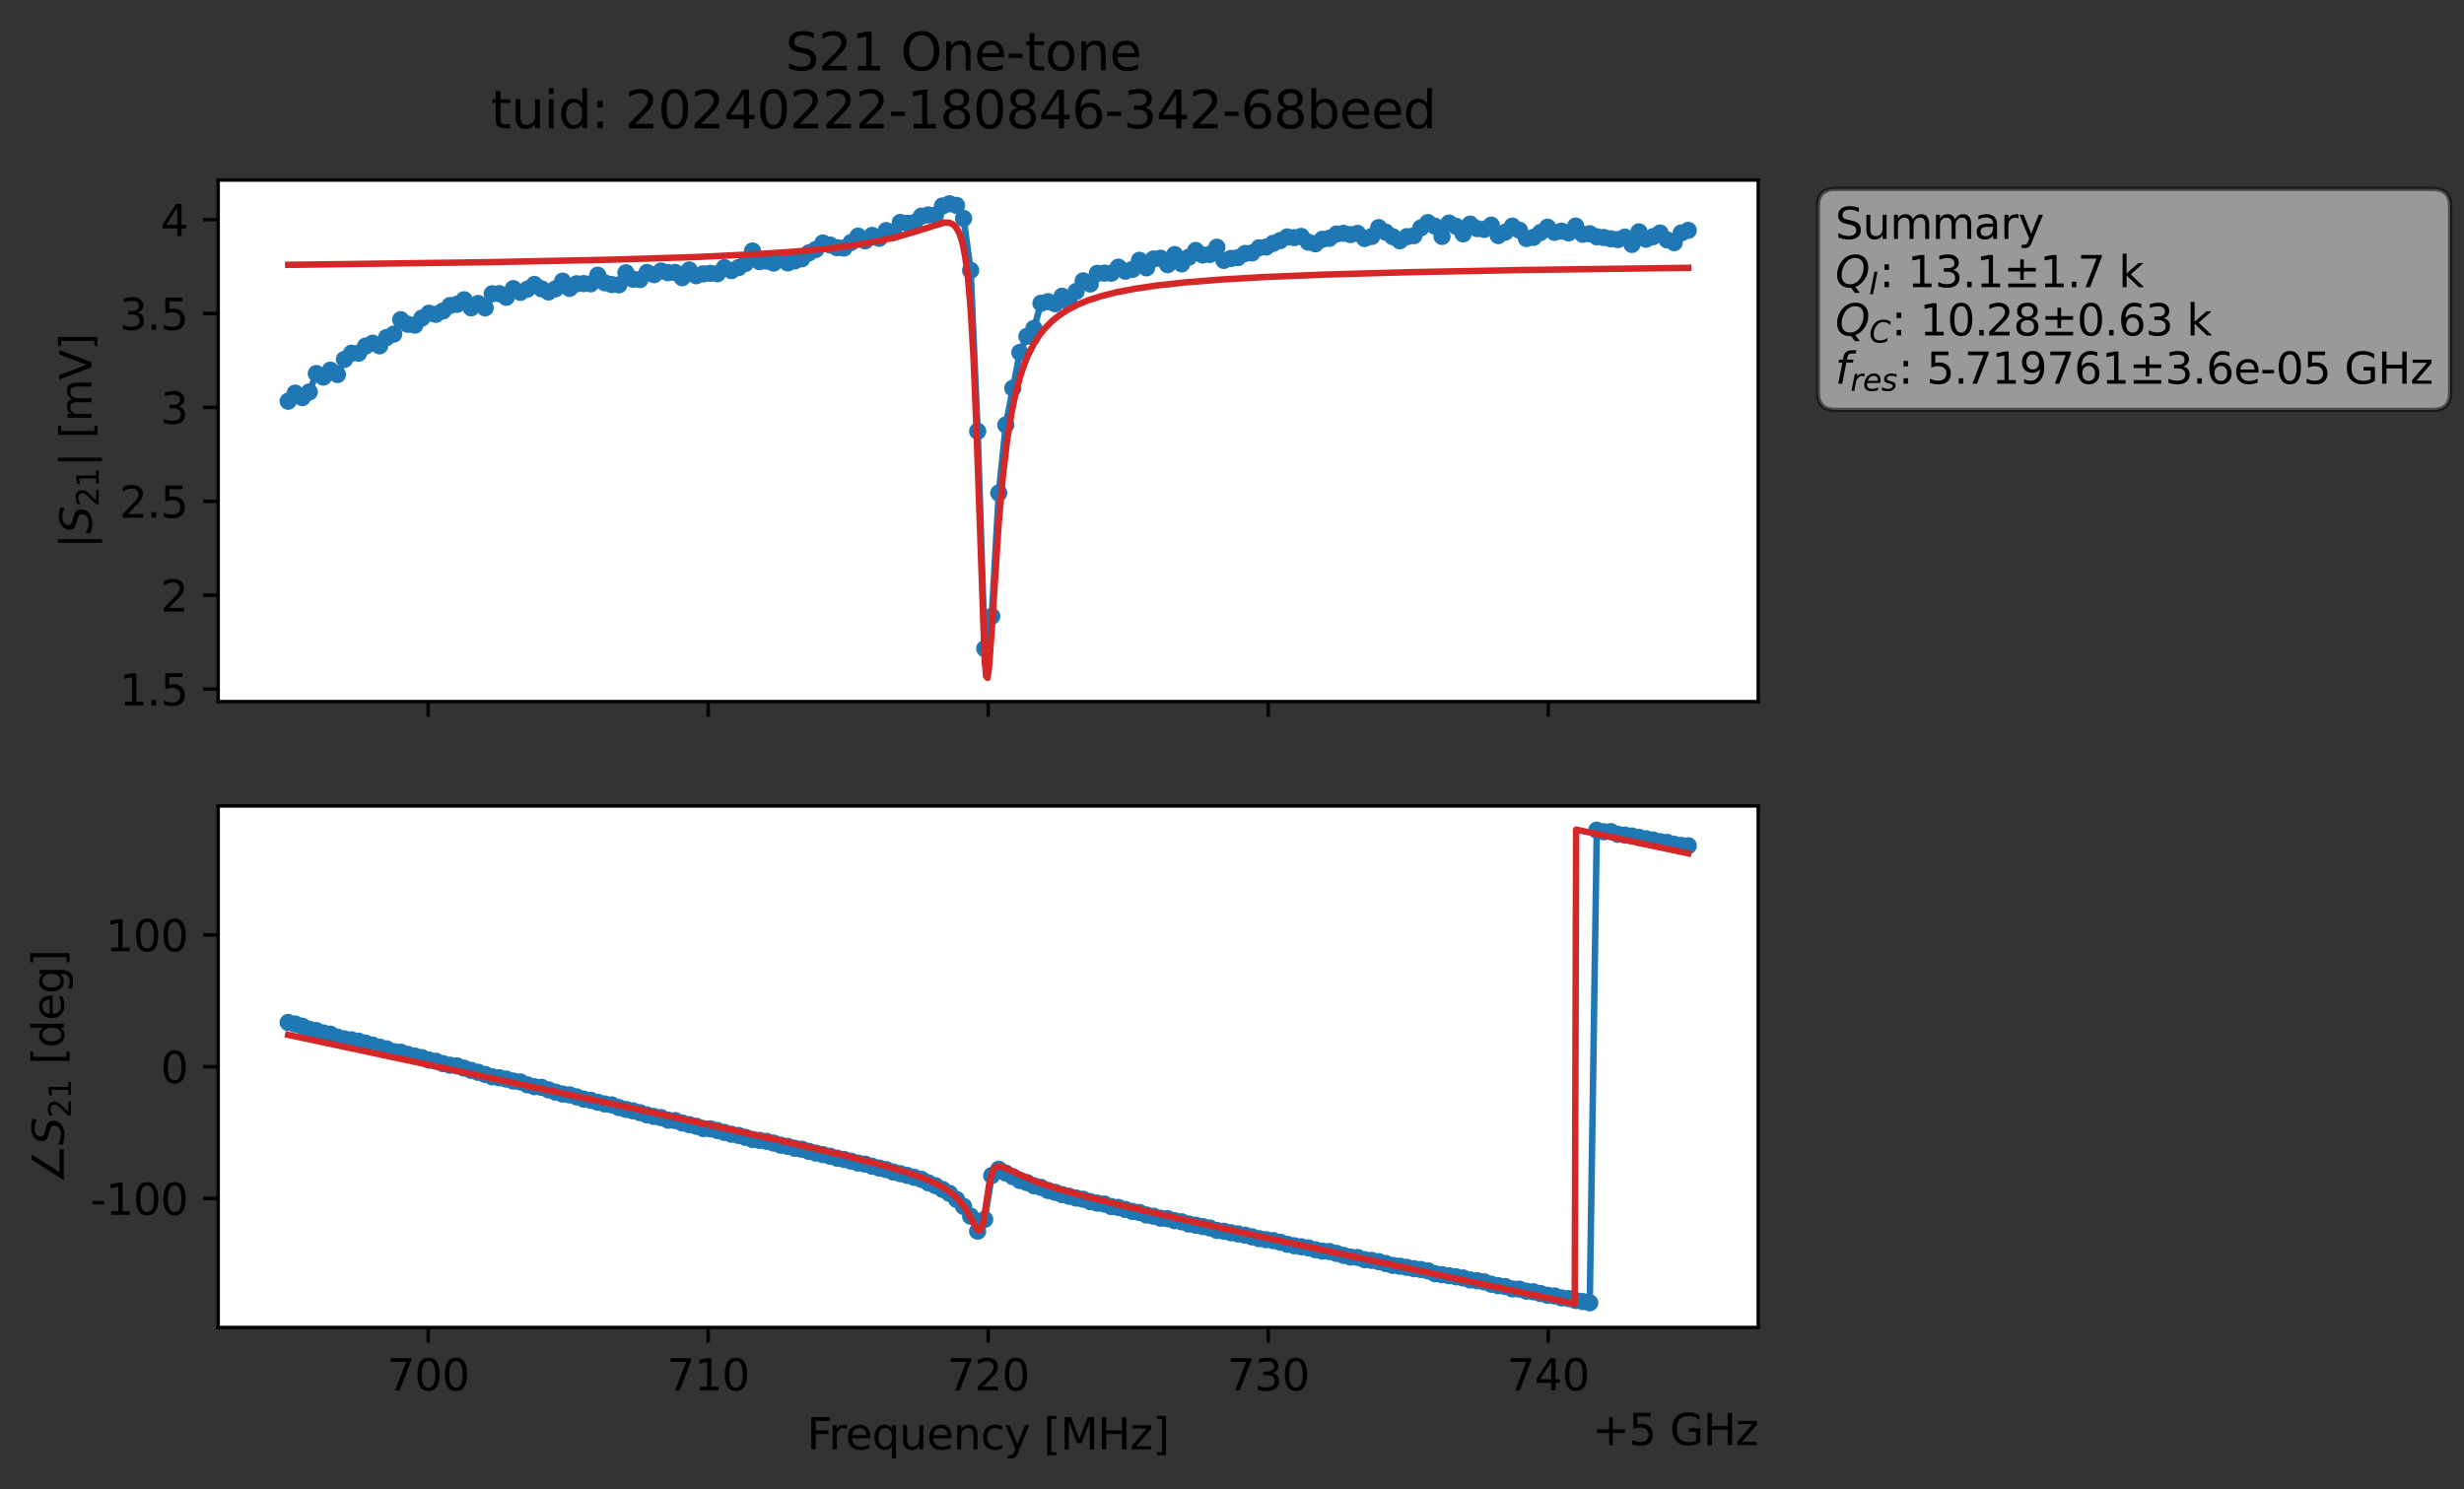 <?xml version="1.0" encoding="utf-8" standalone="no"?>
<!DOCTYPE svg PUBLIC "-//W3C//DTD SVG 1.1//EN"
  "http://www.w3.org/Graphics/SVG/1.1/DTD/svg11.dtd">
<svg xmlns:xlink="http://www.w3.org/1999/xlink" width="571.371pt" height="345.428pt" viewBox="0 0 571.371 345.428" xmlns="http://www.w3.org/2000/svg" version="1.1">
 <rect x="0" y="0" width="571.371" height="345.428" fill="#333333" stroke="none"/>
 <defs>
  <style type="text/css">*{stroke-linejoin: round; stroke-linecap: butt}</style>
 </defs>
 <g id="figure_1">
  <g id="patch_1">
   <path d="M 0 345.428 
L 571.371 345.428 
L 571.371 -0 
L 0 -0 
L 0 345.428 
z
" style="fill: none; opacity: 0"/>
  </g>
  <g id="axes_1">
   <g id="patch_2">
    <path d="M 50.595 162.72 
L 407.715 162.72 
L 407.715 41.76 
L 50.595 41.76 
z
" style="fill: #ffffff"/>
   </g>
   <g id="matplotlib.axis_1">
    <g id="xtick_1">
     <g id="line2d_1">
      <defs>
       <path id="mefe9ea3220" d="M 0 0 
L 0 3.5 
" style="stroke: #000000; stroke-width: 0.8"/>
      </defs>
      <g>
       <use xlink:href="#mefe9ea3220" x="99.293" y="162.72" style="stroke: #000000; stroke-width: 0.8"/>
      </g>
     </g>
    </g>
    <g id="xtick_2">
     <g id="line2d_2">
      <g>
       <use xlink:href="#mefe9ea3220" x="164.224" y="162.72" style="stroke: #000000; stroke-width: 0.8"/>
      </g>
     </g>
    </g>
    <g id="xtick_3">
     <g id="line2d_3">
      <g>
       <use xlink:href="#mefe9ea3220" x="229.155" y="162.72" style="stroke: #000000; stroke-width: 0.8"/>
      </g>
     </g>
    </g>
    <g id="xtick_4">
     <g id="line2d_4">
      <g>
       <use xlink:href="#mefe9ea3220" x="294.086" y="162.72" style="stroke: #000000; stroke-width: 0.8"/>
      </g>
     </g>
    </g>
    <g id="xtick_5">
     <g id="line2d_5">
      <g>
       <use xlink:href="#mefe9ea3220" x="359.017" y="162.72" style="stroke: #000000; stroke-width: 0.8"/>
      </g>
     </g>
    </g>
   </g>
   <g id="matplotlib.axis_2">
    <g id="ytick_1">
     <g id="line2d_6">
      <defs>
       <path id="mb642dfacd5" d="M 0 0 
L -3.5 0 
" style="stroke: #000000; stroke-width: 0.8"/>
      </defs>
      <g>
       <use xlink:href="#mb642dfacd5" x="50.595" y="159.814" style="stroke: #000000; stroke-width: 0.8"/>
      </g>
     </g>
     <g id="text_1">
      <!-- 1.5 -->
      <g transform="translate(27.692 163.613) scale(0.1 -0.1)">
       <defs>
        <path id="DejaVuSans-31" d="M 794 531 
L 1825 531 
L 1825 4091 
L 703 3866 
L 703 4441 
L 1819 4666 
L 2450 4666 
L 2450 531 
L 3481 531 
L 3481 0 
L 794 0 
L 794 531 
z
" transform="scale(0.016)"/>
        <path id="DejaVuSans-2e" d="M 684 794 
L 1344 794 
L 1344 0 
L 684 0 
L 684 794 
z
" transform="scale(0.016)"/>
        <path id="DejaVuSans-35" d="M 691 4666 
L 3169 4666 
L 3169 4134 
L 1269 4134 
L 1269 2991 
Q 1406 3038 1543 3061 
Q 1681 3084 1819 3084 
Q 2600 3084 3056 2656 
Q 3513 2228 3513 1497 
Q 3513 744 3044 326 
Q 2575 -91 1722 -91 
Q 1428 -91 1123 -41 
Q 819 9 494 109 
L 494 744 
Q 775 591 1075 516 
Q 1375 441 1709 441 
Q 2250 441 2565 725 
Q 2881 1009 2881 1497 
Q 2881 1984 2565 2268 
Q 2250 2553 1709 2553 
Q 1456 2553 1204 2497 
Q 953 2441 691 2322 
L 691 4666 
z
" transform="scale(0.016)"/>
       </defs>
       <use xlink:href="#DejaVuSans-31"/>
       <use xlink:href="#DejaVuSans-2e" x="63.623"/>
       <use xlink:href="#DejaVuSans-35" x="95.41"/>
      </g>
     </g>
    </g>
    <g id="ytick_2">
     <g id="line2d_7">
      <g>
       <use xlink:href="#mb642dfacd5" x="50.595" y="138.038" style="stroke: #000000; stroke-width: 0.8"/>
      </g>
     </g>
     <g id="text_2">
      <!-- 2 -->
      <g transform="translate(37.233 141.837) scale(0.1 -0.1)">
       <defs>
        <path id="DejaVuSans-32" d="M 1228 531 
L 3431 531 
L 3431 0 
L 469 0 
L 469 531 
Q 828 903 1448 1529 
Q 2069 2156 2228 2338 
Q 2531 2678 2651 2914 
Q 2772 3150 2772 3378 
Q 2772 3750 2511 3984 
Q 2250 4219 1831 4219 
Q 1534 4219 1204 4116 
Q 875 4013 500 3803 
L 500 4441 
Q 881 4594 1212 4672 
Q 1544 4750 1819 4750 
Q 2544 4750 2975 4387 
Q 3406 4025 3406 3419 
Q 3406 3131 3298 2873 
Q 3191 2616 2906 2266 
Q 2828 2175 2409 1742 
Q 1991 1309 1228 531 
z
" transform="scale(0.016)"/>
       </defs>
       <use xlink:href="#DejaVuSans-32"/>
      </g>
     </g>
    </g>
    <g id="ytick_3">
     <g id="line2d_8">
      <g>
       <use xlink:href="#mb642dfacd5" x="50.595" y="116.262" style="stroke: #000000; stroke-width: 0.8"/>
      </g>
     </g>
     <g id="text_3">
      <!-- 2.5 -->
      <g transform="translate(27.692 120.062) scale(0.1 -0.1)">
       <use xlink:href="#DejaVuSans-32"/>
       <use xlink:href="#DejaVuSans-2e" x="63.623"/>
       <use xlink:href="#DejaVuSans-35" x="95.41"/>
      </g>
     </g>
    </g>
    <g id="ytick_4">
     <g id="line2d_9">
      <g>
       <use xlink:href="#mb642dfacd5" x="50.595" y="94.487" style="stroke: #000000; stroke-width: 0.8"/>
      </g>
     </g>
     <g id="text_4">
      <!-- 3 -->
      <g transform="translate(37.233 98.286) scale(0.1 -0.1)">
       <defs>
        <path id="DejaVuSans-33" d="M 2597 2516 
Q 3050 2419 3304 2112 
Q 3559 1806 3559 1356 
Q 3559 666 3084 287 
Q 2609 -91 1734 -91 
Q 1441 -91 1130 -33 
Q 819 25 488 141 
L 488 750 
Q 750 597 1062 519 
Q 1375 441 1716 441 
Q 2309 441 2620 675 
Q 2931 909 2931 1356 
Q 2931 1769 2642 2001 
Q 2353 2234 1838 2234 
L 1294 2234 
L 1294 2753 
L 1863 2753 
Q 2328 2753 2575 2939 
Q 2822 3125 2822 3475 
Q 2822 3834 2567 4026 
Q 2313 4219 1838 4219 
Q 1578 4219 1281 4162 
Q 984 4106 628 3988 
L 628 4550 
Q 988 4650 1302 4700 
Q 1616 4750 1894 4750 
Q 2613 4750 3031 4423 
Q 3450 4097 3450 3541 
Q 3450 3153 3228 2886 
Q 3006 2619 2597 2516 
z
" transform="scale(0.016)"/>
       </defs>
       <use xlink:href="#DejaVuSans-33"/>
      </g>
     </g>
    </g>
    <g id="ytick_5">
     <g id="line2d_10">
      <g>
       <use xlink:href="#mb642dfacd5" x="50.595" y="72.711" style="stroke: #000000; stroke-width: 0.8"/>
      </g>
     </g>
     <g id="text_5">
      <!-- 3.5 -->
      <g transform="translate(27.692 76.51) scale(0.1 -0.1)">
       <use xlink:href="#DejaVuSans-33"/>
       <use xlink:href="#DejaVuSans-2e" x="63.623"/>
       <use xlink:href="#DejaVuSans-35" x="95.41"/>
      </g>
     </g>
    </g>
    <g id="ytick_6">
     <g id="line2d_11">
      <g>
       <use xlink:href="#mb642dfacd5" x="50.595" y="50.935" style="stroke: #000000; stroke-width: 0.8"/>
      </g>
     </g>
     <g id="text_6">
      <!-- 4 -->
      <g transform="translate(37.233 54.734) scale(0.1 -0.1)">
       <defs>
        <path id="DejaVuSans-34" d="M 2419 4116 
L 825 1625 
L 2419 1625 
L 2419 4116 
z
M 2253 4666 
L 3047 4666 
L 3047 1625 
L 3713 1625 
L 3713 1100 
L 3047 1100 
L 3047 0 
L 2419 0 
L 2419 1100 
L 313 1100 
L 313 1709 
L 2253 4666 
z
" transform="scale(0.016)"/>
       </defs>
       <use xlink:href="#DejaVuSans-34"/>
      </g>
     </g>
    </g>
    <g id="text_7">
     <!-- $|S_{21}|$ [mV] -->
     <g transform="translate(21.292 127.19) rotate(-90) scale(0.1 -0.1)">
      <defs>
       <path id="DejaVuSans-7c" d="M 1344 4891 
L 1344 -1509 
L 813 -1509 
L 813 4891 
L 1344 4891 
z
" transform="scale(0.016)"/>
       <path id="DejaVuSans-Oblique-53" d="M 3859 4513 
L 3738 3897 
Q 3422 4066 3111 4152 
Q 2800 4238 2509 4238 
Q 1944 4238 1609 3991 
Q 1275 3744 1275 3334 
Q 1275 3109 1398 2989 
Q 1522 2869 2034 2731 
L 2413 2638 
Q 3053 2472 3303 2217 
Q 3553 1963 3553 1503 
Q 3553 797 2998 353 
Q 2444 -91 1538 -91 
Q 1166 -91 791 -17 
Q 416 56 38 206 
L 166 856 
Q 513 641 861 531 
Q 1209 422 1556 422 
Q 2147 422 2503 684 
Q 2859 947 2859 1369 
Q 2859 1650 2717 1795 
Q 2575 1941 2106 2059 
L 1728 2156 
Q 1081 2325 845 2545 
Q 609 2766 609 3163 
Q 609 3859 1145 4304 
Q 1681 4750 2541 4750 
Q 2875 4750 3203 4690 
Q 3531 4631 3859 4513 
z
" transform="scale(0.016)"/>
       <path id="DejaVuSans-20" transform="scale(0.016)"/>
       <path id="DejaVuSans-5b" d="M 550 4863 
L 1875 4863 
L 1875 4416 
L 1125 4416 
L 1125 -397 
L 1875 -397 
L 1875 -844 
L 550 -844 
L 550 4863 
z
" transform="scale(0.016)"/>
       <path id="DejaVuSans-6d" d="M 3328 2828 
Q 3544 3216 3844 3400 
Q 4144 3584 4550 3584 
Q 5097 3584 5394 3201 
Q 5691 2819 5691 2113 
L 5691 0 
L 5113 0 
L 5113 2094 
Q 5113 2597 4934 2840 
Q 4756 3084 4391 3084 
Q 3944 3084 3684 2787 
Q 3425 2491 3425 1978 
L 3425 0 
L 2847 0 
L 2847 2094 
Q 2847 2600 2669 2842 
Q 2491 3084 2119 3084 
Q 1678 3084 1418 2786 
Q 1159 2488 1159 1978 
L 1159 0 
L 581 0 
L 581 3500 
L 1159 3500 
L 1159 2956 
Q 1356 3278 1631 3431 
Q 1906 3584 2284 3584 
Q 2666 3584 2933 3390 
Q 3200 3197 3328 2828 
z
" transform="scale(0.016)"/>
       <path id="DejaVuSans-56" d="M 1831 0 
L 50 4666 
L 709 4666 
L 2188 738 
L 3669 4666 
L 4325 4666 
L 2547 0 
L 1831 0 
z
" transform="scale(0.016)"/>
       <path id="DejaVuSans-5d" d="M 1947 4863 
L 1947 -844 
L 622 -844 
L 622 -397 
L 1369 -397 
L 1369 4416 
L 622 4416 
L 622 4863 
L 1947 4863 
z
" transform="scale(0.016)"/>
      </defs>
      <use xlink:href="#DejaVuSans-7c" transform="translate(0 0.578)"/>
      <use xlink:href="#DejaVuSans-Oblique-53" transform="translate(33.691 0.578)"/>
      <use xlink:href="#DejaVuSans-32" transform="translate(97.168 -15.828) scale(0.7)"/>
      <use xlink:href="#DejaVuSans-31" transform="translate(141.704 -15.828) scale(0.7)"/>
      <use xlink:href="#DejaVuSans-7c" transform="translate(188.975 0.578)"/>
      <use xlink:href="#DejaVuSans-20" transform="translate(222.666 0.578)"/>
      <use xlink:href="#DejaVuSans-5b" transform="translate(254.453 0.578)"/>
      <use xlink:href="#DejaVuSans-6d" transform="translate(293.467 0.578)"/>
      <use xlink:href="#DejaVuSans-56" transform="translate(390.879 0.578)"/>
      <use xlink:href="#DejaVuSans-5d" transform="translate(459.287 0.578)"/>
     </g>
    </g>
   </g>
   <g id="line2d_12">
    <path d="M 66.828 93.049 
L 68.459 91.177 
L 70.091 92.213 
L 71.722 90.907 
L 73.354 86.636 
L 74.985 87.457 
L 76.617 85.86 
L 78.248 86.858 
L 79.879 83.351 
L 81.511 81.928 
L 83.142 81.915 
L 84.774 80.265 
L 86.405 79.592 
L 88.037 80.21 
L 89.668 78.271 
L 91.299 77.49 
L 92.931 74.151 
L 94.562 75.21 
L 96.194 75.408 
L 97.825 73.782 
L 99.457 72.639 
L 101.088 72.9 
L 102.719 72.127 
L 104.351 70.86 
L 105.982 70.577 
L 107.614 69.525 
L 109.245 71.391 
L 110.877 70.374 
L 112.508 71.394 
L 114.14 68.135 
L 115.771 68.102 
L 117.402 68.95 
L 119.034 66.937 
L 120.665 67.8 
L 122.297 67.059 
L 123.928 65.982 
L 125.56 66.987 
L 127.191 67.711 
L 128.822 66.986 
L 130.454 65.206 
L 132.085 66.876 
L 133.717 65.822 
L 136.98 65.825 
L 138.611 63.83 
L 140.242 65.589 
L 141.874 65.997 
L 143.505 66.061 
L 145.137 63.259 
L 146.768 64.76 
L 148.4 64.839 
L 150.031 63.205 
L 151.662 63.699 
L 153.294 62.856 
L 154.925 63.241 
L 156.557 63.193 
L 158.188 64.405 
L 159.82 62.615 
L 161.451 63.942 
L 163.082 63.511 
L 164.714 63.385 
L 166.345 63.492 
L 167.977 62.073 
L 169.608 62.764 
L 171.24 62.073 
L 172.871 61.097 
L 174.502 58.219 
L 176.134 60.675 
L 177.765 60.553 
L 179.397 61.012 
L 181.028 60.015 
L 182.66 60.969 
L 185.922 60.018 
L 187.554 58.649 
L 189.185 57.856 
L 190.817 56.355 
L 192.448 56.83 
L 194.08 57.44 
L 195.711 57.521 
L 197.342 56.238 
L 198.974 54.765 
L 200.605 55.863 
L 202.237 54.596 
L 203.868 55.27 
L 205.5 53.486 
L 207.131 53.942 
L 208.762 51.597 
L 210.394 51.774 
L 212.025 51.63 
L 213.657 50.135 
L 215.288 49.85 
L 216.92 49.917 
L 218.551 47.766 
L 220.182 47.258 
L 221.814 47.643 
L 223.445 50.667 
L 225.077 62.705 
L 226.708 100.017 
L 228.34 150.424 
L 229.971 142.934 
L 231.602 114.342 
L 233.234 98.556 
L 236.497 81.746 
L 238.128 78.016 
L 239.76 76.172 
L 241.391 70.338 
L 243.022 69.967 
L 244.654 70.444 
L 246.285 68.71 
L 247.917 70.113 
L 251.18 65.142 
L 252.811 65.856 
L 254.442 63.401 
L 257.705 63.363 
L 259.337 61.962 
L 260.968 62.896 
L 262.6 62.479 
L 264.231 60.376 
L 265.862 62.114 
L 267.494 60.065 
L 269.125 59.894 
L 270.757 61.384 
L 272.388 59.047 
L 274.02 61.192 
L 277.282 58.082 
L 278.914 59.139 
L 280.545 59.012 
L 282.177 57.349 
L 283.808 60.398 
L 285.44 59.941 
L 287.071 59.748 
L 288.703 58.79 
L 290.334 58.654 
L 291.965 57.47 
L 293.597 57.291 
L 295.228 56.442 
L 296.86 55.789 
L 298.491 54.95 
L 300.123 55.112 
L 301.754 54.841 
L 303.385 56.164 
L 305.017 56.544 
L 306.648 55.49 
L 308.28 55.262 
L 309.911 54.285 
L 311.543 54.114 
L 313.174 54.402 
L 314.805 54.131 
L 316.437 55.31 
L 318.068 54.856 
L 319.7 52.788 
L 324.594 55.845 
L 326.225 54.89 
L 327.857 54.675 
L 329.488 52.843 
L 331.12 51.619 
L 332.751 52.456 
L 334.383 54.831 
L 336.014 51.735 
L 337.645 52.482 
L 339.277 54.237 
L 340.908 51.988 
L 342.54 53.014 
L 344.171 53.205 
L 345.803 52.218 
L 347.434 54.642 
L 349.065 53.842 
L 350.697 52.455 
L 352.328 53.389 
L 353.96 55.325 
L 355.591 55.063 
L 358.854 52.698 
L 360.485 53.895 
L 362.117 53.603 
L 363.748 54.015 
L 365.38 52.427 
L 367.011 54.333 
L 368.643 54.218 
L 370.274 54.92 
L 371.905 55.074 
L 373.537 55.385 
L 375.168 55.559 
L 376.8 54.995 
L 378.431 56.687 
L 380.063 53.774 
L 381.694 55.474 
L 383.325 54.886 
L 384.957 54.052 
L 386.588 55.636 
L 388.22 56.277 
L 389.851 54.034 
L 391.483 53.43 
L 391.483 53.43 
" clip-path="url(#pb142b92ae0)" style="fill: none; stroke: #1f77b4; stroke-width: 1.5; stroke-linecap: square"/>
    <defs>
     <path id="m0cdfee8ef6" d="M 0 1.5 
C 0.398 1.5 0.779 1.342 1.061 1.061 
C 1.342 0.779 1.5 0.398 1.5 0 
C 1.5 -0.398 1.342 -0.779 1.061 -1.061 
C 0.779 -1.342 0.398 -1.5 0 -1.5 
C -0.398 -1.5 -0.779 -1.342 -1.061 -1.061 
C -1.342 -0.779 -1.5 -0.398 -1.5 0 
C -1.5 0.398 -1.342 0.779 -1.061 1.061 
C -0.779 1.342 -0.398 1.5 0 1.5 
z
" style="stroke: #1f77b4"/>
    </defs>
    <g clip-path="url(#pb142b92ae0)">
     <use xlink:href="#m0cdfee8ef6" x="66.828" y="93.049" style="fill: #1f77b4; stroke: #1f77b4"/>
     <use xlink:href="#m0cdfee8ef6" x="68.459" y="91.177" style="fill: #1f77b4; stroke: #1f77b4"/>
     <use xlink:href="#m0cdfee8ef6" x="70.091" y="92.213" style="fill: #1f77b4; stroke: #1f77b4"/>
     <use xlink:href="#m0cdfee8ef6" x="71.722" y="90.907" style="fill: #1f77b4; stroke: #1f77b4"/>
     <use xlink:href="#m0cdfee8ef6" x="73.354" y="86.636" style="fill: #1f77b4; stroke: #1f77b4"/>
     <use xlink:href="#m0cdfee8ef6" x="74.985" y="87.457" style="fill: #1f77b4; stroke: #1f77b4"/>
     <use xlink:href="#m0cdfee8ef6" x="76.617" y="85.86" style="fill: #1f77b4; stroke: #1f77b4"/>
     <use xlink:href="#m0cdfee8ef6" x="78.248" y="86.858" style="fill: #1f77b4; stroke: #1f77b4"/>
     <use xlink:href="#m0cdfee8ef6" x="79.879" y="83.351" style="fill: #1f77b4; stroke: #1f77b4"/>
     <use xlink:href="#m0cdfee8ef6" x="81.511" y="81.928" style="fill: #1f77b4; stroke: #1f77b4"/>
     <use xlink:href="#m0cdfee8ef6" x="83.142" y="81.915" style="fill: #1f77b4; stroke: #1f77b4"/>
     <use xlink:href="#m0cdfee8ef6" x="84.774" y="80.265" style="fill: #1f77b4; stroke: #1f77b4"/>
     <use xlink:href="#m0cdfee8ef6" x="86.405" y="79.592" style="fill: #1f77b4; stroke: #1f77b4"/>
     <use xlink:href="#m0cdfee8ef6" x="88.037" y="80.21" style="fill: #1f77b4; stroke: #1f77b4"/>
     <use xlink:href="#m0cdfee8ef6" x="89.668" y="78.271" style="fill: #1f77b4; stroke: #1f77b4"/>
     <use xlink:href="#m0cdfee8ef6" x="91.299" y="77.49" style="fill: #1f77b4; stroke: #1f77b4"/>
     <use xlink:href="#m0cdfee8ef6" x="92.931" y="74.151" style="fill: #1f77b4; stroke: #1f77b4"/>
     <use xlink:href="#m0cdfee8ef6" x="94.562" y="75.21" style="fill: #1f77b4; stroke: #1f77b4"/>
     <use xlink:href="#m0cdfee8ef6" x="96.194" y="75.408" style="fill: #1f77b4; stroke: #1f77b4"/>
     <use xlink:href="#m0cdfee8ef6" x="97.825" y="73.782" style="fill: #1f77b4; stroke: #1f77b4"/>
     <use xlink:href="#m0cdfee8ef6" x="99.457" y="72.639" style="fill: #1f77b4; stroke: #1f77b4"/>
     <use xlink:href="#m0cdfee8ef6" x="101.088" y="72.9" style="fill: #1f77b4; stroke: #1f77b4"/>
     <use xlink:href="#m0cdfee8ef6" x="102.719" y="72.127" style="fill: #1f77b4; stroke: #1f77b4"/>
     <use xlink:href="#m0cdfee8ef6" x="104.351" y="70.86" style="fill: #1f77b4; stroke: #1f77b4"/>
     <use xlink:href="#m0cdfee8ef6" x="105.982" y="70.577" style="fill: #1f77b4; stroke: #1f77b4"/>
     <use xlink:href="#m0cdfee8ef6" x="107.614" y="69.525" style="fill: #1f77b4; stroke: #1f77b4"/>
     <use xlink:href="#m0cdfee8ef6" x="109.245" y="71.391" style="fill: #1f77b4; stroke: #1f77b4"/>
     <use xlink:href="#m0cdfee8ef6" x="110.877" y="70.374" style="fill: #1f77b4; stroke: #1f77b4"/>
     <use xlink:href="#m0cdfee8ef6" x="112.508" y="71.394" style="fill: #1f77b4; stroke: #1f77b4"/>
     <use xlink:href="#m0cdfee8ef6" x="114.14" y="68.135" style="fill: #1f77b4; stroke: #1f77b4"/>
     <use xlink:href="#m0cdfee8ef6" x="115.771" y="68.102" style="fill: #1f77b4; stroke: #1f77b4"/>
     <use xlink:href="#m0cdfee8ef6" x="117.402" y="68.95" style="fill: #1f77b4; stroke: #1f77b4"/>
     <use xlink:href="#m0cdfee8ef6" x="119.034" y="66.937" style="fill: #1f77b4; stroke: #1f77b4"/>
     <use xlink:href="#m0cdfee8ef6" x="120.665" y="67.8" style="fill: #1f77b4; stroke: #1f77b4"/>
     <use xlink:href="#m0cdfee8ef6" x="122.297" y="67.059" style="fill: #1f77b4; stroke: #1f77b4"/>
     <use xlink:href="#m0cdfee8ef6" x="123.928" y="65.982" style="fill: #1f77b4; stroke: #1f77b4"/>
     <use xlink:href="#m0cdfee8ef6" x="125.56" y="66.987" style="fill: #1f77b4; stroke: #1f77b4"/>
     <use xlink:href="#m0cdfee8ef6" x="127.191" y="67.711" style="fill: #1f77b4; stroke: #1f77b4"/>
     <use xlink:href="#m0cdfee8ef6" x="128.822" y="66.986" style="fill: #1f77b4; stroke: #1f77b4"/>
     <use xlink:href="#m0cdfee8ef6" x="130.454" y="65.206" style="fill: #1f77b4; stroke: #1f77b4"/>
     <use xlink:href="#m0cdfee8ef6" x="132.085" y="66.876" style="fill: #1f77b4; stroke: #1f77b4"/>
     <use xlink:href="#m0cdfee8ef6" x="133.717" y="65.822" style="fill: #1f77b4; stroke: #1f77b4"/>
     <use xlink:href="#m0cdfee8ef6" x="135.348" y="65.772" style="fill: #1f77b4; stroke: #1f77b4"/>
     <use xlink:href="#m0cdfee8ef6" x="136.98" y="65.825" style="fill: #1f77b4; stroke: #1f77b4"/>
     <use xlink:href="#m0cdfee8ef6" x="138.611" y="63.83" style="fill: #1f77b4; stroke: #1f77b4"/>
     <use xlink:href="#m0cdfee8ef6" x="140.242" y="65.589" style="fill: #1f77b4; stroke: #1f77b4"/>
     <use xlink:href="#m0cdfee8ef6" x="141.874" y="65.997" style="fill: #1f77b4; stroke: #1f77b4"/>
     <use xlink:href="#m0cdfee8ef6" x="143.505" y="66.061" style="fill: #1f77b4; stroke: #1f77b4"/>
     <use xlink:href="#m0cdfee8ef6" x="145.137" y="63.259" style="fill: #1f77b4; stroke: #1f77b4"/>
     <use xlink:href="#m0cdfee8ef6" x="146.768" y="64.76" style="fill: #1f77b4; stroke: #1f77b4"/>
     <use xlink:href="#m0cdfee8ef6" x="148.4" y="64.839" style="fill: #1f77b4; stroke: #1f77b4"/>
     <use xlink:href="#m0cdfee8ef6" x="150.031" y="63.205" style="fill: #1f77b4; stroke: #1f77b4"/>
     <use xlink:href="#m0cdfee8ef6" x="151.662" y="63.699" style="fill: #1f77b4; stroke: #1f77b4"/>
     <use xlink:href="#m0cdfee8ef6" x="153.294" y="62.856" style="fill: #1f77b4; stroke: #1f77b4"/>
     <use xlink:href="#m0cdfee8ef6" x="154.925" y="63.241" style="fill: #1f77b4; stroke: #1f77b4"/>
     <use xlink:href="#m0cdfee8ef6" x="156.557" y="63.193" style="fill: #1f77b4; stroke: #1f77b4"/>
     <use xlink:href="#m0cdfee8ef6" x="158.188" y="64.405" style="fill: #1f77b4; stroke: #1f77b4"/>
     <use xlink:href="#m0cdfee8ef6" x="159.82" y="62.615" style="fill: #1f77b4; stroke: #1f77b4"/>
     <use xlink:href="#m0cdfee8ef6" x="161.451" y="63.942" style="fill: #1f77b4; stroke: #1f77b4"/>
     <use xlink:href="#m0cdfee8ef6" x="163.082" y="63.511" style="fill: #1f77b4; stroke: #1f77b4"/>
     <use xlink:href="#m0cdfee8ef6" x="164.714" y="63.385" style="fill: #1f77b4; stroke: #1f77b4"/>
     <use xlink:href="#m0cdfee8ef6" x="166.345" y="63.492" style="fill: #1f77b4; stroke: #1f77b4"/>
     <use xlink:href="#m0cdfee8ef6" x="167.977" y="62.073" style="fill: #1f77b4; stroke: #1f77b4"/>
     <use xlink:href="#m0cdfee8ef6" x="169.608" y="62.764" style="fill: #1f77b4; stroke: #1f77b4"/>
     <use xlink:href="#m0cdfee8ef6" x="171.24" y="62.073" style="fill: #1f77b4; stroke: #1f77b4"/>
     <use xlink:href="#m0cdfee8ef6" x="172.871" y="61.097" style="fill: #1f77b4; stroke: #1f77b4"/>
     <use xlink:href="#m0cdfee8ef6" x="174.502" y="58.219" style="fill: #1f77b4; stroke: #1f77b4"/>
     <use xlink:href="#m0cdfee8ef6" x="176.134" y="60.675" style="fill: #1f77b4; stroke: #1f77b4"/>
     <use xlink:href="#m0cdfee8ef6" x="177.765" y="60.553" style="fill: #1f77b4; stroke: #1f77b4"/>
     <use xlink:href="#m0cdfee8ef6" x="179.397" y="61.012" style="fill: #1f77b4; stroke: #1f77b4"/>
     <use xlink:href="#m0cdfee8ef6" x="181.028" y="60.015" style="fill: #1f77b4; stroke: #1f77b4"/>
     <use xlink:href="#m0cdfee8ef6" x="182.66" y="60.969" style="fill: #1f77b4; stroke: #1f77b4"/>
     <use xlink:href="#m0cdfee8ef6" x="184.291" y="60.507" style="fill: #1f77b4; stroke: #1f77b4"/>
     <use xlink:href="#m0cdfee8ef6" x="185.922" y="60.018" style="fill: #1f77b4; stroke: #1f77b4"/>
     <use xlink:href="#m0cdfee8ef6" x="187.554" y="58.649" style="fill: #1f77b4; stroke: #1f77b4"/>
     <use xlink:href="#m0cdfee8ef6" x="189.185" y="57.856" style="fill: #1f77b4; stroke: #1f77b4"/>
     <use xlink:href="#m0cdfee8ef6" x="190.817" y="56.355" style="fill: #1f77b4; stroke: #1f77b4"/>
     <use xlink:href="#m0cdfee8ef6" x="192.448" y="56.83" style="fill: #1f77b4; stroke: #1f77b4"/>
     <use xlink:href="#m0cdfee8ef6" x="194.08" y="57.44" style="fill: #1f77b4; stroke: #1f77b4"/>
     <use xlink:href="#m0cdfee8ef6" x="195.711" y="57.521" style="fill: #1f77b4; stroke: #1f77b4"/>
     <use xlink:href="#m0cdfee8ef6" x="197.342" y="56.238" style="fill: #1f77b4; stroke: #1f77b4"/>
     <use xlink:href="#m0cdfee8ef6" x="198.974" y="54.765" style="fill: #1f77b4; stroke: #1f77b4"/>
     <use xlink:href="#m0cdfee8ef6" x="200.605" y="55.863" style="fill: #1f77b4; stroke: #1f77b4"/>
     <use xlink:href="#m0cdfee8ef6" x="202.237" y="54.596" style="fill: #1f77b4; stroke: #1f77b4"/>
     <use xlink:href="#m0cdfee8ef6" x="203.868" y="55.27" style="fill: #1f77b4; stroke: #1f77b4"/>
     <use xlink:href="#m0cdfee8ef6" x="205.5" y="53.486" style="fill: #1f77b4; stroke: #1f77b4"/>
     <use xlink:href="#m0cdfee8ef6" x="207.131" y="53.942" style="fill: #1f77b4; stroke: #1f77b4"/>
     <use xlink:href="#m0cdfee8ef6" x="208.762" y="51.597" style="fill: #1f77b4; stroke: #1f77b4"/>
     <use xlink:href="#m0cdfee8ef6" x="210.394" y="51.774" style="fill: #1f77b4; stroke: #1f77b4"/>
     <use xlink:href="#m0cdfee8ef6" x="212.025" y="51.63" style="fill: #1f77b4; stroke: #1f77b4"/>
     <use xlink:href="#m0cdfee8ef6" x="213.657" y="50.135" style="fill: #1f77b4; stroke: #1f77b4"/>
     <use xlink:href="#m0cdfee8ef6" x="215.288" y="49.85" style="fill: #1f77b4; stroke: #1f77b4"/>
     <use xlink:href="#m0cdfee8ef6" x="216.92" y="49.917" style="fill: #1f77b4; stroke: #1f77b4"/>
     <use xlink:href="#m0cdfee8ef6" x="218.551" y="47.766" style="fill: #1f77b4; stroke: #1f77b4"/>
     <use xlink:href="#m0cdfee8ef6" x="220.182" y="47.258" style="fill: #1f77b4; stroke: #1f77b4"/>
     <use xlink:href="#m0cdfee8ef6" x="221.814" y="47.643" style="fill: #1f77b4; stroke: #1f77b4"/>
     <use xlink:href="#m0cdfee8ef6" x="223.445" y="50.667" style="fill: #1f77b4; stroke: #1f77b4"/>
     <use xlink:href="#m0cdfee8ef6" x="225.077" y="62.705" style="fill: #1f77b4; stroke: #1f77b4"/>
     <use xlink:href="#m0cdfee8ef6" x="226.708" y="100.017" style="fill: #1f77b4; stroke: #1f77b4"/>
     <use xlink:href="#m0cdfee8ef6" x="228.34" y="150.424" style="fill: #1f77b4; stroke: #1f77b4"/>
     <use xlink:href="#m0cdfee8ef6" x="229.971" y="142.934" style="fill: #1f77b4; stroke: #1f77b4"/>
     <use xlink:href="#m0cdfee8ef6" x="231.602" y="114.342" style="fill: #1f77b4; stroke: #1f77b4"/>
     <use xlink:href="#m0cdfee8ef6" x="233.234" y="98.556" style="fill: #1f77b4; stroke: #1f77b4"/>
     <use xlink:href="#m0cdfee8ef6" x="234.865" y="90.035" style="fill: #1f77b4; stroke: #1f77b4"/>
     <use xlink:href="#m0cdfee8ef6" x="236.497" y="81.746" style="fill: #1f77b4; stroke: #1f77b4"/>
     <use xlink:href="#m0cdfee8ef6" x="238.128" y="78.016" style="fill: #1f77b4; stroke: #1f77b4"/>
     <use xlink:href="#m0cdfee8ef6" x="239.76" y="76.172" style="fill: #1f77b4; stroke: #1f77b4"/>
     <use xlink:href="#m0cdfee8ef6" x="241.391" y="70.338" style="fill: #1f77b4; stroke: #1f77b4"/>
     <use xlink:href="#m0cdfee8ef6" x="243.022" y="69.967" style="fill: #1f77b4; stroke: #1f77b4"/>
     <use xlink:href="#m0cdfee8ef6" x="244.654" y="70.444" style="fill: #1f77b4; stroke: #1f77b4"/>
     <use xlink:href="#m0cdfee8ef6" x="246.285" y="68.71" style="fill: #1f77b4; stroke: #1f77b4"/>
     <use xlink:href="#m0cdfee8ef6" x="247.917" y="70.113" style="fill: #1f77b4; stroke: #1f77b4"/>
     <use xlink:href="#m0cdfee8ef6" x="249.548" y="67.596" style="fill: #1f77b4; stroke: #1f77b4"/>
     <use xlink:href="#m0cdfee8ef6" x="251.18" y="65.142" style="fill: #1f77b4; stroke: #1f77b4"/>
     <use xlink:href="#m0cdfee8ef6" x="252.811" y="65.856" style="fill: #1f77b4; stroke: #1f77b4"/>
     <use xlink:href="#m0cdfee8ef6" x="254.442" y="63.401" style="fill: #1f77b4; stroke: #1f77b4"/>
     <use xlink:href="#m0cdfee8ef6" x="256.074" y="63.34" style="fill: #1f77b4; stroke: #1f77b4"/>
     <use xlink:href="#m0cdfee8ef6" x="257.705" y="63.363" style="fill: #1f77b4; stroke: #1f77b4"/>
     <use xlink:href="#m0cdfee8ef6" x="259.337" y="61.962" style="fill: #1f77b4; stroke: #1f77b4"/>
     <use xlink:href="#m0cdfee8ef6" x="260.968" y="62.896" style="fill: #1f77b4; stroke: #1f77b4"/>
     <use xlink:href="#m0cdfee8ef6" x="262.6" y="62.479" style="fill: #1f77b4; stroke: #1f77b4"/>
     <use xlink:href="#m0cdfee8ef6" x="264.231" y="60.376" style="fill: #1f77b4; stroke: #1f77b4"/>
     <use xlink:href="#m0cdfee8ef6" x="265.862" y="62.114" style="fill: #1f77b4; stroke: #1f77b4"/>
     <use xlink:href="#m0cdfee8ef6" x="267.494" y="60.065" style="fill: #1f77b4; stroke: #1f77b4"/>
     <use xlink:href="#m0cdfee8ef6" x="269.125" y="59.894" style="fill: #1f77b4; stroke: #1f77b4"/>
     <use xlink:href="#m0cdfee8ef6" x="270.757" y="61.384" style="fill: #1f77b4; stroke: #1f77b4"/>
     <use xlink:href="#m0cdfee8ef6" x="272.388" y="59.047" style="fill: #1f77b4; stroke: #1f77b4"/>
     <use xlink:href="#m0cdfee8ef6" x="274.02" y="61.192" style="fill: #1f77b4; stroke: #1f77b4"/>
     <use xlink:href="#m0cdfee8ef6" x="275.651" y="59.653" style="fill: #1f77b4; stroke: #1f77b4"/>
     <use xlink:href="#m0cdfee8ef6" x="277.282" y="58.082" style="fill: #1f77b4; stroke: #1f77b4"/>
     <use xlink:href="#m0cdfee8ef6" x="278.914" y="59.139" style="fill: #1f77b4; stroke: #1f77b4"/>
     <use xlink:href="#m0cdfee8ef6" x="280.545" y="59.012" style="fill: #1f77b4; stroke: #1f77b4"/>
     <use xlink:href="#m0cdfee8ef6" x="282.177" y="57.349" style="fill: #1f77b4; stroke: #1f77b4"/>
     <use xlink:href="#m0cdfee8ef6" x="283.808" y="60.398" style="fill: #1f77b4; stroke: #1f77b4"/>
     <use xlink:href="#m0cdfee8ef6" x="285.44" y="59.941" style="fill: #1f77b4; stroke: #1f77b4"/>
     <use xlink:href="#m0cdfee8ef6" x="287.071" y="59.748" style="fill: #1f77b4; stroke: #1f77b4"/>
     <use xlink:href="#m0cdfee8ef6" x="288.703" y="58.79" style="fill: #1f77b4; stroke: #1f77b4"/>
     <use xlink:href="#m0cdfee8ef6" x="290.334" y="58.654" style="fill: #1f77b4; stroke: #1f77b4"/>
     <use xlink:href="#m0cdfee8ef6" x="291.965" y="57.47" style="fill: #1f77b4; stroke: #1f77b4"/>
     <use xlink:href="#m0cdfee8ef6" x="293.597" y="57.291" style="fill: #1f77b4; stroke: #1f77b4"/>
     <use xlink:href="#m0cdfee8ef6" x="295.228" y="56.442" style="fill: #1f77b4; stroke: #1f77b4"/>
     <use xlink:href="#m0cdfee8ef6" x="296.86" y="55.789" style="fill: #1f77b4; stroke: #1f77b4"/>
     <use xlink:href="#m0cdfee8ef6" x="298.491" y="54.95" style="fill: #1f77b4; stroke: #1f77b4"/>
     <use xlink:href="#m0cdfee8ef6" x="300.123" y="55.112" style="fill: #1f77b4; stroke: #1f77b4"/>
     <use xlink:href="#m0cdfee8ef6" x="301.754" y="54.841" style="fill: #1f77b4; stroke: #1f77b4"/>
     <use xlink:href="#m0cdfee8ef6" x="303.385" y="56.164" style="fill: #1f77b4; stroke: #1f77b4"/>
     <use xlink:href="#m0cdfee8ef6" x="305.017" y="56.544" style="fill: #1f77b4; stroke: #1f77b4"/>
     <use xlink:href="#m0cdfee8ef6" x="306.648" y="55.49" style="fill: #1f77b4; stroke: #1f77b4"/>
     <use xlink:href="#m0cdfee8ef6" x="308.28" y="55.262" style="fill: #1f77b4; stroke: #1f77b4"/>
     <use xlink:href="#m0cdfee8ef6" x="309.911" y="54.285" style="fill: #1f77b4; stroke: #1f77b4"/>
     <use xlink:href="#m0cdfee8ef6" x="311.543" y="54.114" style="fill: #1f77b4; stroke: #1f77b4"/>
     <use xlink:href="#m0cdfee8ef6" x="313.174" y="54.402" style="fill: #1f77b4; stroke: #1f77b4"/>
     <use xlink:href="#m0cdfee8ef6" x="314.805" y="54.131" style="fill: #1f77b4; stroke: #1f77b4"/>
     <use xlink:href="#m0cdfee8ef6" x="316.437" y="55.31" style="fill: #1f77b4; stroke: #1f77b4"/>
     <use xlink:href="#m0cdfee8ef6" x="318.068" y="54.856" style="fill: #1f77b4; stroke: #1f77b4"/>
     <use xlink:href="#m0cdfee8ef6" x="319.7" y="52.788" style="fill: #1f77b4; stroke: #1f77b4"/>
     <use xlink:href="#m0cdfee8ef6" x="321.331" y="53.841" style="fill: #1f77b4; stroke: #1f77b4"/>
     <use xlink:href="#m0cdfee8ef6" x="322.963" y="54.9" style="fill: #1f77b4; stroke: #1f77b4"/>
     <use xlink:href="#m0cdfee8ef6" x="324.594" y="55.845" style="fill: #1f77b4; stroke: #1f77b4"/>
     <use xlink:href="#m0cdfee8ef6" x="326.225" y="54.89" style="fill: #1f77b4; stroke: #1f77b4"/>
     <use xlink:href="#m0cdfee8ef6" x="327.857" y="54.675" style="fill: #1f77b4; stroke: #1f77b4"/>
     <use xlink:href="#m0cdfee8ef6" x="329.488" y="52.843" style="fill: #1f77b4; stroke: #1f77b4"/>
     <use xlink:href="#m0cdfee8ef6" x="331.12" y="51.619" style="fill: #1f77b4; stroke: #1f77b4"/>
     <use xlink:href="#m0cdfee8ef6" x="332.751" y="52.456" style="fill: #1f77b4; stroke: #1f77b4"/>
     <use xlink:href="#m0cdfee8ef6" x="334.383" y="54.831" style="fill: #1f77b4; stroke: #1f77b4"/>
     <use xlink:href="#m0cdfee8ef6" x="336.014" y="51.735" style="fill: #1f77b4; stroke: #1f77b4"/>
     <use xlink:href="#m0cdfee8ef6" x="337.645" y="52.482" style="fill: #1f77b4; stroke: #1f77b4"/>
     <use xlink:href="#m0cdfee8ef6" x="339.277" y="54.237" style="fill: #1f77b4; stroke: #1f77b4"/>
     <use xlink:href="#m0cdfee8ef6" x="340.908" y="51.988" style="fill: #1f77b4; stroke: #1f77b4"/>
     <use xlink:href="#m0cdfee8ef6" x="342.54" y="53.014" style="fill: #1f77b4; stroke: #1f77b4"/>
     <use xlink:href="#m0cdfee8ef6" x="344.171" y="53.205" style="fill: #1f77b4; stroke: #1f77b4"/>
     <use xlink:href="#m0cdfee8ef6" x="345.803" y="52.218" style="fill: #1f77b4; stroke: #1f77b4"/>
     <use xlink:href="#m0cdfee8ef6" x="347.434" y="54.642" style="fill: #1f77b4; stroke: #1f77b4"/>
     <use xlink:href="#m0cdfee8ef6" x="349.065" y="53.842" style="fill: #1f77b4; stroke: #1f77b4"/>
     <use xlink:href="#m0cdfee8ef6" x="350.697" y="52.455" style="fill: #1f77b4; stroke: #1f77b4"/>
     <use xlink:href="#m0cdfee8ef6" x="352.328" y="53.389" style="fill: #1f77b4; stroke: #1f77b4"/>
     <use xlink:href="#m0cdfee8ef6" x="353.96" y="55.325" style="fill: #1f77b4; stroke: #1f77b4"/>
     <use xlink:href="#m0cdfee8ef6" x="355.591" y="55.063" style="fill: #1f77b4; stroke: #1f77b4"/>
     <use xlink:href="#m0cdfee8ef6" x="357.223" y="53.912" style="fill: #1f77b4; stroke: #1f77b4"/>
     <use xlink:href="#m0cdfee8ef6" x="358.854" y="52.698" style="fill: #1f77b4; stroke: #1f77b4"/>
     <use xlink:href="#m0cdfee8ef6" x="360.485" y="53.895" style="fill: #1f77b4; stroke: #1f77b4"/>
     <use xlink:href="#m0cdfee8ef6" x="362.117" y="53.603" style="fill: #1f77b4; stroke: #1f77b4"/>
     <use xlink:href="#m0cdfee8ef6" x="363.748" y="54.015" style="fill: #1f77b4; stroke: #1f77b4"/>
     <use xlink:href="#m0cdfee8ef6" x="365.38" y="52.427" style="fill: #1f77b4; stroke: #1f77b4"/>
     <use xlink:href="#m0cdfee8ef6" x="367.011" y="54.333" style="fill: #1f77b4; stroke: #1f77b4"/>
     <use xlink:href="#m0cdfee8ef6" x="368.643" y="54.218" style="fill: #1f77b4; stroke: #1f77b4"/>
     <use xlink:href="#m0cdfee8ef6" x="370.274" y="54.92" style="fill: #1f77b4; stroke: #1f77b4"/>
     <use xlink:href="#m0cdfee8ef6" x="371.905" y="55.074" style="fill: #1f77b4; stroke: #1f77b4"/>
     <use xlink:href="#m0cdfee8ef6" x="373.537" y="55.385" style="fill: #1f77b4; stroke: #1f77b4"/>
     <use xlink:href="#m0cdfee8ef6" x="375.168" y="55.559" style="fill: #1f77b4; stroke: #1f77b4"/>
     <use xlink:href="#m0cdfee8ef6" x="376.8" y="54.995" style="fill: #1f77b4; stroke: #1f77b4"/>
     <use xlink:href="#m0cdfee8ef6" x="378.431" y="56.687" style="fill: #1f77b4; stroke: #1f77b4"/>
     <use xlink:href="#m0cdfee8ef6" x="380.063" y="53.774" style="fill: #1f77b4; stroke: #1f77b4"/>
     <use xlink:href="#m0cdfee8ef6" x="381.694" y="55.474" style="fill: #1f77b4; stroke: #1f77b4"/>
     <use xlink:href="#m0cdfee8ef6" x="383.325" y="54.886" style="fill: #1f77b4; stroke: #1f77b4"/>
     <use xlink:href="#m0cdfee8ef6" x="384.957" y="54.052" style="fill: #1f77b4; stroke: #1f77b4"/>
     <use xlink:href="#m0cdfee8ef6" x="386.588" y="55.636" style="fill: #1f77b4; stroke: #1f77b4"/>
     <use xlink:href="#m0cdfee8ef6" x="388.22" y="56.277" style="fill: #1f77b4; stroke: #1f77b4"/>
     <use xlink:href="#m0cdfee8ef6" x="389.851" y="54.034" style="fill: #1f77b4; stroke: #1f77b4"/>
     <use xlink:href="#m0cdfee8ef6" x="391.483" y="53.43" style="fill: #1f77b4; stroke: #1f77b4"/>
    </g>
   </g>
   <g id="line2d_13">
    <path d="M 66.828 61.421 
L 112.65 60.818 
L 141.573 60.229 
L 161.072 59.621 
L 174.721 58.986 
L 184.796 58.31 
L 192.595 57.574 
L 198.77 56.773 
L 203.644 55.93 
L 207.869 54.979 
L 211.769 53.86 
L 218.918 51.627 
L 219.893 51.627 
L 220.543 51.802 
L 221.193 52.199 
L 221.843 52.932 
L 222.493 54.173 
L 223.143 56.185 
L 223.793 59.367 
L 224.443 64.314 
L 225.093 71.853 
L 225.743 82.98 
L 226.393 98.47 
L 228.343 153.317 
L 228.668 156.802 
L 228.993 157.222 
L 229.318 155.051 
L 229.968 146.169 
L 231.593 121.278 
L 232.568 110.316 
L 233.543 102.139 
L 234.517 95.995 
L 235.492 91.291 
L 236.467 87.615 
L 237.442 84.684 
L 238.417 82.306 
L 239.717 79.765 
L 241.017 77.752 
L 242.317 76.122 
L 243.942 74.478 
L 245.567 73.157 
L 247.517 71.88 
L 249.792 70.696 
L 252.391 69.629 
L 255.316 68.685 
L 258.891 67.785 
L 263.116 66.968 
L 268.315 66.206 
L 274.815 65.495 
L 282.939 64.844 
L 293.339 64.244 
L 307.313 63.674 
L 326.162 63.142 
L 352.81 62.626 
L 391.483 62.114 
L 391.483 62.114 
" clip-path="url(#pb142b92ae0)" style="fill: none; stroke: #d62728; stroke-width: 1.5; stroke-linecap: square"/>
   </g>
   <g id="patch_3">
    <path d="M 50.595 162.72 
L 50.595 41.76 
" style="fill: none; stroke: #000000; stroke-width: 0.8; stroke-linejoin: miter; stroke-linecap: square"/>
   </g>
   <g id="patch_4">
    <path d="M 407.715 162.72 
L 407.715 41.76 
" style="fill: none; stroke: #000000; stroke-width: 0.8; stroke-linejoin: miter; stroke-linecap: square"/>
   </g>
   <g id="patch_5">
    <path d="M 50.595 162.72 
L 407.715 162.72 
" style="fill: none; stroke: #000000; stroke-width: 0.8; stroke-linejoin: miter; stroke-linecap: square"/>
   </g>
   <g id="patch_6">
    <path d="M 50.595 41.76 
L 407.715 41.76 
" style="fill: none; stroke: #000000; stroke-width: 0.8; stroke-linejoin: miter; stroke-linecap: square"/>
   </g>
   <g id="text_8">
    <g id="patch_7">
     <path d="M 425.571 95.08 
L 564.171 95.08 
Q 568.171 95.08 568.171 91.08 
L 568.171 47.808 
Q 568.171 43.808 564.171 43.808 
L 425.571 43.808 
Q 421.571 43.808 421.571 47.808 
L 421.571 91.08 
Q 421.571 95.08 425.571 95.08 
z
" style="fill: #ffffff; opacity: 0.5; stroke: #000000; stroke-linejoin: miter"/>
    </g>
    <!-- Summary -->
    <g transform="translate(425.571 55.406) scale(0.1 -0.1)">
     <defs>
      <path id="DejaVuSans-53" d="M 3425 4513 
L 3425 3897 
Q 3066 4069 2747 4153 
Q 2428 4238 2131 4238 
Q 1616 4238 1336 4038 
Q 1056 3838 1056 3469 
Q 1056 3159 1242 3001 
Q 1428 2844 1947 2747 
L 2328 2669 
Q 3034 2534 3370 2195 
Q 3706 1856 3706 1288 
Q 3706 609 3251 259 
Q 2797 -91 1919 -91 
Q 1588 -91 1214 -16 
Q 841 59 441 206 
L 441 856 
Q 825 641 1194 531 
Q 1563 422 1919 422 
Q 2459 422 2753 634 
Q 3047 847 3047 1241 
Q 3047 1584 2836 1778 
Q 2625 1972 2144 2069 
L 1759 2144 
Q 1053 2284 737 2584 
Q 422 2884 422 3419 
Q 422 4038 858 4394 
Q 1294 4750 2059 4750 
Q 2388 4750 2728 4690 
Q 3069 4631 3425 4513 
z
" transform="scale(0.016)"/>
      <path id="DejaVuSans-75" d="M 544 1381 
L 544 3500 
L 1119 3500 
L 1119 1403 
Q 1119 906 1312 657 
Q 1506 409 1894 409 
Q 2359 409 2629 706 
Q 2900 1003 2900 1516 
L 2900 3500 
L 3475 3500 
L 3475 0 
L 2900 0 
L 2900 538 
Q 2691 219 2414 64 
Q 2138 -91 1772 -91 
Q 1169 -91 856 284 
Q 544 659 544 1381 
z
M 1991 3584 
L 1991 3584 
z
" transform="scale(0.016)"/>
      <path id="DejaVuSans-61" d="M 2194 1759 
Q 1497 1759 1228 1600 
Q 959 1441 959 1056 
Q 959 750 1161 570 
Q 1363 391 1709 391 
Q 2188 391 2477 730 
Q 2766 1069 2766 1631 
L 2766 1759 
L 2194 1759 
z
M 3341 1997 
L 3341 0 
L 2766 0 
L 2766 531 
Q 2569 213 2275 61 
Q 1981 -91 1556 -91 
Q 1019 -91 701 211 
Q 384 513 384 1019 
Q 384 1609 779 1909 
Q 1175 2209 1959 2209 
L 2766 2209 
L 2766 2266 
Q 2766 2663 2505 2880 
Q 2244 3097 1772 3097 
Q 1472 3097 1187 3025 
Q 903 2953 641 2809 
L 641 3341 
Q 956 3463 1253 3523 
Q 1550 3584 1831 3584 
Q 2591 3584 2966 3190 
Q 3341 2797 3341 1997 
z
" transform="scale(0.016)"/>
      <path id="DejaVuSans-72" d="M 2631 2963 
Q 2534 3019 2420 3045 
Q 2306 3072 2169 3072 
Q 1681 3072 1420 2755 
Q 1159 2438 1159 1844 
L 1159 0 
L 581 0 
L 581 3500 
L 1159 3500 
L 1159 2956 
Q 1341 3275 1631 3429 
Q 1922 3584 2338 3584 
Q 2397 3584 2469 3576 
Q 2541 3569 2628 3553 
L 2631 2963 
z
" transform="scale(0.016)"/>
      <path id="DejaVuSans-79" d="M 2059 -325 
Q 1816 -950 1584 -1140 
Q 1353 -1331 966 -1331 
L 506 -1331 
L 506 -850 
L 844 -850 
Q 1081 -850 1212 -737 
Q 1344 -625 1503 -206 
L 1606 56 
L 191 3500 
L 800 3500 
L 1894 763 
L 2988 3500 
L 3597 3500 
L 2059 -325 
z
" transform="scale(0.016)"/>
     </defs>
     <use xlink:href="#DejaVuSans-53"/>
     <use xlink:href="#DejaVuSans-75" x="63.477"/>
     <use xlink:href="#DejaVuSans-6d" x="126.855"/>
     <use xlink:href="#DejaVuSans-6d" x="224.268"/>
     <use xlink:href="#DejaVuSans-61" x="321.68"/>
     <use xlink:href="#DejaVuSans-72" x="382.959"/>
     <use xlink:href="#DejaVuSans-79" x="424.072"/>
    </g>
    <!-- $Q_I$: 13.1$\pm$1.7 k -->
    <g transform="translate(425.571 66.604) scale(0.1 -0.1)">
     <defs>
      <path id="DejaVuSans-Oblique-51" d="M 2309 -84 
Q 2275 -88 2237 -89 
Q 2200 -91 2125 -91 
Q 1250 -91 756 411 
Q 263 913 263 1797 
Q 263 2319 452 2844 
Q 641 3369 978 3788 
Q 1369 4269 1858 4509 
Q 2347 4750 2938 4750 
Q 3794 4750 4287 4245 
Q 4781 3741 4781 2869 
Q 4781 1928 4265 1147 
Q 3750 366 2919 44 
L 3553 -825 
L 2847 -825 
L 2309 -84 
z
M 2919 4238 
Q 2400 4238 2003 3986 
Q 1606 3734 1313 3219 
Q 1125 2891 1026 2522 
Q 928 2153 928 1778 
Q 928 1128 1239 775 
Q 1550 422 2119 422 
Q 2631 422 3032 676 
Q 3434 931 3719 1434 
Q 3909 1772 4009 2142 
Q 4109 2513 4109 2881 
Q 4109 3528 3796 3883 
Q 3484 4238 2919 4238 
z
" transform="scale(0.016)"/>
      <path id="DejaVuSans-Oblique-49" d="M 1081 4666 
L 1716 4666 
L 806 0 
L 172 0 
L 1081 4666 
z
" transform="scale(0.016)"/>
      <path id="DejaVuSans-3a" d="M 750 794 
L 1409 794 
L 1409 0 
L 750 0 
L 750 794 
z
M 750 3309 
L 1409 3309 
L 1409 2516 
L 750 2516 
L 750 3309 
z
" transform="scale(0.016)"/>
      <path id="DejaVuSans-b1" d="M 2944 4013 
L 2944 2803 
L 4684 2803 
L 4684 2272 
L 2944 2272 
L 2944 1063 
L 2419 1063 
L 2419 2272 
L 678 2272 
L 678 2803 
L 2419 2803 
L 2419 4013 
L 2944 4013 
z
M 678 531 
L 4684 531 
L 4684 0 
L 678 0 
L 678 531 
z
" transform="scale(0.016)"/>
      <path id="DejaVuSans-37" d="M 525 4666 
L 3525 4666 
L 3525 4397 
L 1831 0 
L 1172 0 
L 2766 4134 
L 525 4134 
L 525 4666 
z
" transform="scale(0.016)"/>
      <path id="DejaVuSans-6b" d="M 581 4863 
L 1159 4863 
L 1159 1991 
L 2875 3500 
L 3609 3500 
L 1753 1863 
L 3688 0 
L 2938 0 
L 1159 1709 
L 1159 0 
L 581 0 
L 581 4863 
z
" transform="scale(0.016)"/>
     </defs>
     <use xlink:href="#DejaVuSans-Oblique-51" transform="translate(0 0.016)"/>
     <use xlink:href="#DejaVuSans-Oblique-49" transform="translate(78.711 -16.391) scale(0.7)"/>
     <use xlink:href="#DejaVuSans-3a" transform="translate(102.09 0.016)"/>
     <use xlink:href="#DejaVuSans-20" transform="translate(135.781 0.016)"/>
     <use xlink:href="#DejaVuSans-31" transform="translate(167.568 0.016)"/>
     <use xlink:href="#DejaVuSans-33" transform="translate(231.191 0.016)"/>
     <use xlink:href="#DejaVuSans-2e" transform="translate(294.814 0.016)"/>
     <use xlink:href="#DejaVuSans-31" transform="translate(326.602 0.016)"/>
     <use xlink:href="#DejaVuSans-b1" transform="translate(390.225 0.016)"/>
     <use xlink:href="#DejaVuSans-31" transform="translate(474.014 0.016)"/>
     <use xlink:href="#DejaVuSans-2e" transform="translate(537.637 0.016)"/>
     <use xlink:href="#DejaVuSans-37" transform="translate(561.674 0.016)"/>
     <use xlink:href="#DejaVuSans-20" transform="translate(625.297 0.016)"/>
     <use xlink:href="#DejaVuSans-6b" transform="translate(657.084 0.016)"/>
    </g>
    <!-- $Q_C$: 10.28$\pm$0.63 k -->
    <g transform="translate(425.571 77.802) scale(0.1 -0.1)">
     <defs>
      <path id="DejaVuSans-Oblique-43" d="M 4447 4306 
L 4319 3641 
Q 4019 3944 3683 4091 
Q 3347 4238 2956 4238 
Q 2422 4238 2017 3981 
Q 1613 3725 1319 3200 
Q 1131 2863 1032 2486 
Q 934 2109 934 1728 
Q 934 1091 1264 756 
Q 1594 422 2222 422 
Q 2656 422 3056 561 
Q 3456 700 3834 978 
L 3688 231 
Q 3316 72 2936 -9 
Q 2556 -91 2175 -91 
Q 1278 -91 773 396 
Q 269 884 269 1753 
Q 269 2309 461 2846 
Q 653 3384 1013 3828 
Q 1394 4300 1883 4525 
Q 2372 4750 3022 4750 
Q 3422 4750 3780 4639 
Q 4138 4528 4447 4306 
z
" transform="scale(0.016)"/>
      <path id="DejaVuSans-30" d="M 2034 4250 
Q 1547 4250 1301 3770 
Q 1056 3291 1056 2328 
Q 1056 1369 1301 889 
Q 1547 409 2034 409 
Q 2525 409 2770 889 
Q 3016 1369 3016 2328 
Q 3016 3291 2770 3770 
Q 2525 4250 2034 4250 
z
M 2034 4750 
Q 2819 4750 3233 4129 
Q 3647 3509 3647 2328 
Q 3647 1150 3233 529 
Q 2819 -91 2034 -91 
Q 1250 -91 836 529 
Q 422 1150 422 2328 
Q 422 3509 836 4129 
Q 1250 4750 2034 4750 
z
" transform="scale(0.016)"/>
      <path id="DejaVuSans-38" d="M 2034 2216 
Q 1584 2216 1326 1975 
Q 1069 1734 1069 1313 
Q 1069 891 1326 650 
Q 1584 409 2034 409 
Q 2484 409 2743 651 
Q 3003 894 3003 1313 
Q 3003 1734 2745 1975 
Q 2488 2216 2034 2216 
z
M 1403 2484 
Q 997 2584 770 2862 
Q 544 3141 544 3541 
Q 544 4100 942 4425 
Q 1341 4750 2034 4750 
Q 2731 4750 3128 4425 
Q 3525 4100 3525 3541 
Q 3525 3141 3298 2862 
Q 3072 2584 2669 2484 
Q 3125 2378 3379 2068 
Q 3634 1759 3634 1313 
Q 3634 634 3220 271 
Q 2806 -91 2034 -91 
Q 1263 -91 848 271 
Q 434 634 434 1313 
Q 434 1759 690 2068 
Q 947 2378 1403 2484 
z
M 1172 3481 
Q 1172 3119 1398 2916 
Q 1625 2713 2034 2713 
Q 2441 2713 2670 2916 
Q 2900 3119 2900 3481 
Q 2900 3844 2670 4047 
Q 2441 4250 2034 4250 
Q 1625 4250 1398 4047 
Q 1172 3844 1172 3481 
z
" transform="scale(0.016)"/>
      <path id="DejaVuSans-36" d="M 2113 2584 
Q 1688 2584 1439 2293 
Q 1191 2003 1191 1497 
Q 1191 994 1439 701 
Q 1688 409 2113 409 
Q 2538 409 2786 701 
Q 3034 994 3034 1497 
Q 3034 2003 2786 2293 
Q 2538 2584 2113 2584 
z
M 3366 4563 
L 3366 3988 
Q 3128 4100 2886 4159 
Q 2644 4219 2406 4219 
Q 1781 4219 1451 3797 
Q 1122 3375 1075 2522 
Q 1259 2794 1537 2939 
Q 1816 3084 2150 3084 
Q 2853 3084 3261 2657 
Q 3669 2231 3669 1497 
Q 3669 778 3244 343 
Q 2819 -91 2113 -91 
Q 1303 -91 875 529 
Q 447 1150 447 2328 
Q 447 3434 972 4092 
Q 1497 4750 2381 4750 
Q 2619 4750 2861 4703 
Q 3103 4656 3366 4563 
z
" transform="scale(0.016)"/>
     </defs>
     <use xlink:href="#DejaVuSans-Oblique-51" transform="translate(0 0.016)"/>
     <use xlink:href="#DejaVuSans-Oblique-43" transform="translate(78.711 -16.391) scale(0.7)"/>
     <use xlink:href="#DejaVuSans-3a" transform="translate(130.322 0.016)"/>
     <use xlink:href="#DejaVuSans-20" transform="translate(164.014 0.016)"/>
     <use xlink:href="#DejaVuSans-31" transform="translate(195.801 0.016)"/>
     <use xlink:href="#DejaVuSans-30" transform="translate(259.424 0.016)"/>
     <use xlink:href="#DejaVuSans-2e" transform="translate(323.047 0.016)"/>
     <use xlink:href="#DejaVuSans-32" transform="translate(349.334 0.016)"/>
     <use xlink:href="#DejaVuSans-38" transform="translate(412.957 0.016)"/>
     <use xlink:href="#DejaVuSans-b1" transform="translate(476.58 0.016)"/>
     <use xlink:href="#DejaVuSans-30" transform="translate(560.369 0.016)"/>
     <use xlink:href="#DejaVuSans-2e" transform="translate(623.992 0.016)"/>
     <use xlink:href="#DejaVuSans-36" transform="translate(655.779 0.016)"/>
     <use xlink:href="#DejaVuSans-33" transform="translate(719.402 0.016)"/>
     <use xlink:href="#DejaVuSans-20" transform="translate(783.025 0.016)"/>
     <use xlink:href="#DejaVuSans-6b" transform="translate(814.812 0.016)"/>
    </g>
    <!-- $f_{res}$: 5.719761$\pm$3.6e-05 GHz -->
    <g transform="translate(425.571 89) scale(0.1 -0.1)">
     <defs>
      <path id="DejaVuSans-Oblique-66" d="M 3059 4863 
L 2969 4384 
L 2419 4384 
Q 2106 4384 1964 4261 
Q 1822 4138 1753 3809 
L 1691 3500 
L 2638 3500 
L 2553 3053 
L 1606 3053 
L 1013 0 
L 434 0 
L 1031 3053 
L 481 3053 
L 563 3500 
L 1113 3500 
L 1159 3744 
Q 1278 4363 1576 4613 
Q 1875 4863 2516 4863 
L 3059 4863 
z
" transform="scale(0.016)"/>
      <path id="DejaVuSans-Oblique-72" d="M 2853 2969 
Q 2766 3016 2653 3041 
Q 2541 3066 2413 3066 
Q 1953 3066 1609 2717 
Q 1266 2369 1153 1784 
L 800 0 
L 225 0 
L 909 3500 
L 1484 3500 
L 1375 2956 
Q 1603 3259 1920 3421 
Q 2238 3584 2597 3584 
Q 2691 3584 2781 3573 
Q 2872 3563 2963 3538 
L 2853 2969 
z
" transform="scale(0.016)"/>
      <path id="DejaVuSans-Oblique-65" d="M 3078 2063 
Q 3088 2113 3092 2166 
Q 3097 2219 3097 2272 
Q 3097 2653 2873 2875 
Q 2650 3097 2266 3097 
Q 1838 3097 1509 2826 
Q 1181 2556 1013 2059 
L 3078 2063 
z
M 3578 1613 
L 903 1613 
Q 884 1494 878 1425 
Q 872 1356 872 1306 
Q 872 872 1139 634 
Q 1406 397 1894 397 
Q 2269 397 2603 481 
Q 2938 566 3225 728 
L 3116 159 
Q 2806 34 2476 -28 
Q 2147 -91 1806 -91 
Q 1078 -91 686 257 
Q 294 606 294 1247 
Q 294 1794 489 2264 
Q 684 2734 1063 3103 
Q 1306 3334 1642 3459 
Q 1978 3584 2356 3584 
Q 2950 3584 3301 3228 
Q 3653 2872 3653 2272 
Q 3653 2128 3634 1964 
Q 3616 1800 3578 1613 
z
" transform="scale(0.016)"/>
      <path id="DejaVuSans-Oblique-73" d="M 3200 3397 
L 3091 2853 
Q 2863 2978 2609 3040 
Q 2356 3103 2088 3103 
Q 1634 3103 1373 2948 
Q 1113 2794 1113 2528 
Q 1113 2219 1719 2053 
Q 1766 2041 1788 2034 
L 1972 1978 
Q 2547 1819 2739 1644 
Q 2931 1469 2931 1166 
Q 2931 609 2489 259 
Q 2047 -91 1331 -91 
Q 1053 -91 747 -37 
Q 441 16 72 128 
L 184 722 
Q 500 559 806 475 
Q 1113 391 1394 391 
Q 1816 391 2080 572 
Q 2344 753 2344 1031 
Q 2344 1331 1650 1516 
L 1591 1531 
L 1394 1581 
Q 956 1697 753 1886 
Q 550 2075 550 2369 
Q 550 2928 970 3256 
Q 1391 3584 2113 3584 
Q 2397 3584 2667 3537 
Q 2938 3491 3200 3397 
z
" transform="scale(0.016)"/>
      <path id="DejaVuSans-39" d="M 703 97 
L 703 672 
Q 941 559 1184 500 
Q 1428 441 1663 441 
Q 2288 441 2617 861 
Q 2947 1281 2994 2138 
Q 2813 1869 2534 1725 
Q 2256 1581 1919 1581 
Q 1219 1581 811 2004 
Q 403 2428 403 3163 
Q 403 3881 828 4315 
Q 1253 4750 1959 4750 
Q 2769 4750 3195 4129 
Q 3622 3509 3622 2328 
Q 3622 1225 3098 567 
Q 2575 -91 1691 -91 
Q 1453 -91 1209 -44 
Q 966 3 703 97 
z
M 1959 2075 
Q 2384 2075 2632 2365 
Q 2881 2656 2881 3163 
Q 2881 3666 2632 3958 
Q 2384 4250 1959 4250 
Q 1534 4250 1286 3958 
Q 1038 3666 1038 3163 
Q 1038 2656 1286 2365 
Q 1534 2075 1959 2075 
z
" transform="scale(0.016)"/>
      <path id="DejaVuSans-65" d="M 3597 1894 
L 3597 1613 
L 953 1613 
Q 991 1019 1311 708 
Q 1631 397 2203 397 
Q 2534 397 2845 478 
Q 3156 559 3463 722 
L 3463 178 
Q 3153 47 2828 -22 
Q 2503 -91 2169 -91 
Q 1331 -91 842 396 
Q 353 884 353 1716 
Q 353 2575 817 3079 
Q 1281 3584 2069 3584 
Q 2775 3584 3186 3129 
Q 3597 2675 3597 1894 
z
M 3022 2063 
Q 3016 2534 2758 2815 
Q 2500 3097 2075 3097 
Q 1594 3097 1305 2825 
Q 1016 2553 972 2059 
L 3022 2063 
z
" transform="scale(0.016)"/>
      <path id="DejaVuSans-2d" d="M 313 2009 
L 1997 2009 
L 1997 1497 
L 313 1497 
L 313 2009 
z
" transform="scale(0.016)"/>
      <path id="DejaVuSans-47" d="M 3809 666 
L 3809 1919 
L 2778 1919 
L 2778 2438 
L 4434 2438 
L 4434 434 
Q 4069 175 3628 42 
Q 3188 -91 2688 -91 
Q 1594 -91 976 548 
Q 359 1188 359 2328 
Q 359 3472 976 4111 
Q 1594 4750 2688 4750 
Q 3144 4750 3555 4637 
Q 3966 4525 4313 4306 
L 4313 3634 
Q 3963 3931 3569 4081 
Q 3175 4231 2741 4231 
Q 1884 4231 1454 3753 
Q 1025 3275 1025 2328 
Q 1025 1384 1454 906 
Q 1884 428 2741 428 
Q 3075 428 3337 486 
Q 3600 544 3809 666 
z
" transform="scale(0.016)"/>
      <path id="DejaVuSans-48" d="M 628 4666 
L 1259 4666 
L 1259 2753 
L 3553 2753 
L 3553 4666 
L 4184 4666 
L 4184 0 
L 3553 0 
L 3553 2222 
L 1259 2222 
L 1259 0 
L 628 0 
L 628 4666 
z
" transform="scale(0.016)"/>
      <path id="DejaVuSans-7a" d="M 353 3500 
L 3084 3500 
L 3084 2975 
L 922 459 
L 3084 459 
L 3084 0 
L 275 0 
L 275 525 
L 2438 3041 
L 353 3041 
L 353 3500 
z
" transform="scale(0.016)"/>
     </defs>
     <use xlink:href="#DejaVuSans-Oblique-66" transform="translate(0 0.016)"/>
     <use xlink:href="#DejaVuSans-Oblique-72" transform="translate(35.205 -16.391) scale(0.7)"/>
     <use xlink:href="#DejaVuSans-Oblique-65" transform="translate(63.984 -16.391) scale(0.7)"/>
     <use xlink:href="#DejaVuSans-Oblique-73" transform="translate(107.051 -16.391) scale(0.7)"/>
     <use xlink:href="#DejaVuSans-3a" transform="translate(146.255 0.016)"/>
     <use xlink:href="#DejaVuSans-20" transform="translate(179.946 0.016)"/>
     <use xlink:href="#DejaVuSans-35" transform="translate(211.733 0.016)"/>
     <use xlink:href="#DejaVuSans-2e" transform="translate(275.356 0.016)"/>
     <use xlink:href="#DejaVuSans-37" transform="translate(299.394 0.016)"/>
     <use xlink:href="#DejaVuSans-31" transform="translate(363.017 0.016)"/>
     <use xlink:href="#DejaVuSans-39" transform="translate(426.64 0.016)"/>
     <use xlink:href="#DejaVuSans-37" transform="translate(490.263 0.016)"/>
     <use xlink:href="#DejaVuSans-36" transform="translate(553.886 0.016)"/>
     <use xlink:href="#DejaVuSans-31" transform="translate(617.509 0.016)"/>
     <use xlink:href="#DejaVuSans-b1" transform="translate(681.132 0.016)"/>
     <use xlink:href="#DejaVuSans-33" transform="translate(764.921 0.016)"/>
     <use xlink:href="#DejaVuSans-2e" transform="translate(828.544 0.016)"/>
     <use xlink:href="#DejaVuSans-36" transform="translate(860.331 0.016)"/>
     <use xlink:href="#DejaVuSans-65" transform="translate(923.954 0.016)"/>
     <use xlink:href="#DejaVuSans-2d" transform="translate(985.478 0.016)"/>
     <use xlink:href="#DejaVuSans-30" transform="translate(1021.562 0.016)"/>
     <use xlink:href="#DejaVuSans-35" transform="translate(1085.185 0.016)"/>
     <use xlink:href="#DejaVuSans-20" transform="translate(1148.808 0.016)"/>
     <use xlink:href="#DejaVuSans-47" transform="translate(1180.595 0.016)"/>
     <use xlink:href="#DejaVuSans-48" transform="translate(1258.085 0.016)"/>
     <use xlink:href="#DejaVuSans-7a" transform="translate(1333.28 0.016)"/>
    </g>
   </g>
  </g>
  <g id="axes_2">
   <g id="patch_8">
    <path d="M 50.595 307.872 
L 407.715 307.872 
L 407.715 186.912 
L 50.595 186.912 
z
" style="fill: #ffffff"/>
   </g>
   <g id="matplotlib.axis_3">
    <g id="xtick_6">
     <g id="line2d_14">
      <g>
       <use xlink:href="#mefe9ea3220" x="99.293" y="307.872" style="stroke: #000000; stroke-width: 0.8"/>
      </g>
     </g>
     <g id="text_9">
      <!-- 700 -->
      <g transform="translate(89.75 322.47) scale(0.1 -0.1)">
       <use xlink:href="#DejaVuSans-37"/>
       <use xlink:href="#DejaVuSans-30" x="63.623"/>
       <use xlink:href="#DejaVuSans-30" x="127.246"/>
      </g>
     </g>
    </g>
    <g id="xtick_7">
     <g id="line2d_15">
      <g>
       <use xlink:href="#mefe9ea3220" x="164.224" y="307.872" style="stroke: #000000; stroke-width: 0.8"/>
      </g>
     </g>
     <g id="text_10">
      <!-- 710 -->
      <g transform="translate(154.681 322.47) scale(0.1 -0.1)">
       <use xlink:href="#DejaVuSans-37"/>
       <use xlink:href="#DejaVuSans-31" x="63.623"/>
       <use xlink:href="#DejaVuSans-30" x="127.246"/>
      </g>
     </g>
    </g>
    <g id="xtick_8">
     <g id="line2d_16">
      <g>
       <use xlink:href="#mefe9ea3220" x="229.155" y="307.872" style="stroke: #000000; stroke-width: 0.8"/>
      </g>
     </g>
     <g id="text_11">
      <!-- 720 -->
      <g transform="translate(219.612 322.47) scale(0.1 -0.1)">
       <use xlink:href="#DejaVuSans-37"/>
       <use xlink:href="#DejaVuSans-32" x="63.623"/>
       <use xlink:href="#DejaVuSans-30" x="127.246"/>
      </g>
     </g>
    </g>
    <g id="xtick_9">
     <g id="line2d_17">
      <g>
       <use xlink:href="#mefe9ea3220" x="294.086" y="307.872" style="stroke: #000000; stroke-width: 0.8"/>
      </g>
     </g>
     <g id="text_12">
      <!-- 730 -->
      <g transform="translate(284.542 322.47) scale(0.1 -0.1)">
       <use xlink:href="#DejaVuSans-37"/>
       <use xlink:href="#DejaVuSans-33" x="63.623"/>
       <use xlink:href="#DejaVuSans-30" x="127.246"/>
      </g>
     </g>
    </g>
    <g id="xtick_10">
     <g id="line2d_18">
      <g>
       <use xlink:href="#mefe9ea3220" x="359.017" y="307.872" style="stroke: #000000; stroke-width: 0.8"/>
      </g>
     </g>
     <g id="text_13">
      <!-- 740 -->
      <g transform="translate(349.473 322.47) scale(0.1 -0.1)">
       <use xlink:href="#DejaVuSans-37"/>
       <use xlink:href="#DejaVuSans-34" x="63.623"/>
       <use xlink:href="#DejaVuSans-30" x="127.246"/>
      </g>
     </g>
    </g>
    <g id="text_14">
     <!-- Frequency [MHz] -->
     <g transform="translate(187.137 336.149) scale(0.1 -0.1)">
      <defs>
       <path id="DejaVuSans-46" d="M 628 4666 
L 3309 4666 
L 3309 4134 
L 1259 4134 
L 1259 2759 
L 3109 2759 
L 3109 2228 
L 1259 2228 
L 1259 0 
L 628 0 
L 628 4666 
z
" transform="scale(0.016)"/>
       <path id="DejaVuSans-71" d="M 947 1747 
Q 947 1113 1208 752 
Q 1469 391 1925 391 
Q 2381 391 2643 752 
Q 2906 1113 2906 1747 
Q 2906 2381 2643 2742 
Q 2381 3103 1925 3103 
Q 1469 3103 1208 2742 
Q 947 2381 947 1747 
z
M 2906 525 
Q 2725 213 2448 61 
Q 2172 -91 1784 -91 
Q 1150 -91 751 415 
Q 353 922 353 1747 
Q 353 2572 751 3078 
Q 1150 3584 1784 3584 
Q 2172 3584 2448 3432 
Q 2725 3281 2906 2969 
L 2906 3500 
L 3481 3500 
L 3481 -1331 
L 2906 -1331 
L 2906 525 
z
" transform="scale(0.016)"/>
       <path id="DejaVuSans-6e" d="M 3513 2113 
L 3513 0 
L 2938 0 
L 2938 2094 
Q 2938 2591 2744 2837 
Q 2550 3084 2163 3084 
Q 1697 3084 1428 2787 
Q 1159 2491 1159 1978 
L 1159 0 
L 581 0 
L 581 3500 
L 1159 3500 
L 1159 2956 
Q 1366 3272 1645 3428 
Q 1925 3584 2291 3584 
Q 2894 3584 3203 3211 
Q 3513 2838 3513 2113 
z
" transform="scale(0.016)"/>
       <path id="DejaVuSans-63" d="M 3122 3366 
L 3122 2828 
Q 2878 2963 2633 3030 
Q 2388 3097 2138 3097 
Q 1578 3097 1268 2742 
Q 959 2388 959 1747 
Q 959 1106 1268 751 
Q 1578 397 2138 397 
Q 2388 397 2633 464 
Q 2878 531 3122 666 
L 3122 134 
Q 2881 22 2623 -34 
Q 2366 -91 2075 -91 
Q 1284 -91 818 406 
Q 353 903 353 1747 
Q 353 2603 823 3093 
Q 1294 3584 2113 3584 
Q 2378 3584 2631 3529 
Q 2884 3475 3122 3366 
z
" transform="scale(0.016)"/>
       <path id="DejaVuSans-4d" d="M 628 4666 
L 1569 4666 
L 2759 1491 
L 3956 4666 
L 4897 4666 
L 4897 0 
L 4281 0 
L 4281 4097 
L 3078 897 
L 2444 897 
L 1241 4097 
L 1241 0 
L 628 0 
L 628 4666 
z
" transform="scale(0.016)"/>
      </defs>
      <use xlink:href="#DejaVuSans-46"/>
      <use xlink:href="#DejaVuSans-72" x="50.27"/>
      <use xlink:href="#DejaVuSans-65" x="89.133"/>
      <use xlink:href="#DejaVuSans-71" x="150.656"/>
      <use xlink:href="#DejaVuSans-75" x="214.133"/>
      <use xlink:href="#DejaVuSans-65" x="277.512"/>
      <use xlink:href="#DejaVuSans-6e" x="339.035"/>
      <use xlink:href="#DejaVuSans-63" x="402.414"/>
      <use xlink:href="#DejaVuSans-79" x="457.395"/>
      <use xlink:href="#DejaVuSans-20" x="516.574"/>
      <use xlink:href="#DejaVuSans-5b" x="548.361"/>
      <use xlink:href="#DejaVuSans-4d" x="587.375"/>
      <use xlink:href="#DejaVuSans-48" x="673.654"/>
      <use xlink:href="#DejaVuSans-7a" x="748.85"/>
      <use xlink:href="#DejaVuSans-5d" x="801.34"/>
     </g>
    </g>
    <g id="text_15">
     <!-- +5 GHz -->
     <g transform="translate(369.278 335.149) scale(0.1 -0.1)">
      <defs>
       <path id="DejaVuSans-2b" d="M 2944 4013 
L 2944 2272 
L 4684 2272 
L 4684 1741 
L 2944 1741 
L 2944 0 
L 2419 0 
L 2419 1741 
L 678 1741 
L 678 2272 
L 2419 2272 
L 2419 4013 
L 2944 4013 
z
" transform="scale(0.016)"/>
      </defs>
      <use xlink:href="#DejaVuSans-2b"/>
      <use xlink:href="#DejaVuSans-35" x="83.789"/>
      <use xlink:href="#DejaVuSans-20" x="147.412"/>
      <use xlink:href="#DejaVuSans-47" x="179.199"/>
      <use xlink:href="#DejaVuSans-48" x="256.689"/>
      <use xlink:href="#DejaVuSans-7a" x="331.885"/>
     </g>
    </g>
   </g>
   <g id="matplotlib.axis_4">
    <g id="ytick_7">
     <g id="line2d_19">
      <g>
       <use xlink:href="#mb642dfacd5" x="50.595" y="277.951" style="stroke: #000000; stroke-width: 0.8"/>
      </g>
     </g>
     <g id="text_16">
      <!-- -100 -->
      <g transform="translate(20.9 281.75) scale(0.1 -0.1)">
       <use xlink:href="#DejaVuSans-2d"/>
       <use xlink:href="#DejaVuSans-31" x="36.084"/>
       <use xlink:href="#DejaVuSans-30" x="99.707"/>
       <use xlink:href="#DejaVuSans-30" x="163.33"/>
      </g>
     </g>
    </g>
    <g id="ytick_8">
     <g id="line2d_20">
      <g>
       <use xlink:href="#mb642dfacd5" x="50.595" y="247.387" style="stroke: #000000; stroke-width: 0.8"/>
      </g>
     </g>
     <g id="text_17">
      <!-- 0 -->
      <g transform="translate(37.233 251.186) scale(0.1 -0.1)">
       <use xlink:href="#DejaVuSans-30"/>
      </g>
     </g>
    </g>
    <g id="ytick_9">
     <g id="line2d_21">
      <g>
       <use xlink:href="#mb642dfacd5" x="50.595" y="216.822" style="stroke: #000000; stroke-width: 0.8"/>
      </g>
     </g>
     <g id="text_18">
      <!-- 100 -->
      <g transform="translate(24.508 220.621) scale(0.1 -0.1)">
       <use xlink:href="#DejaVuSans-31"/>
       <use xlink:href="#DejaVuSans-30" x="63.623"/>
       <use xlink:href="#DejaVuSans-30" x="127.246"/>
      </g>
     </g>
    </g>
    <g id="text_19">
     <!-- $\angle S_{21}$ [deg] -->
     <g transform="translate(14.8 274.592) rotate(-90) scale(0.1 -0.1)">
      <defs>
       <path id="DejaVuSans-2220" d="M 5028 631 
L 5028 0 
L 547 0 
L 3525 4666 
L 4281 4666 
L 1716 631 
L 5028 631 
z
" transform="scale(0.016)"/>
       <path id="DejaVuSans-64" d="M 2906 2969 
L 2906 4863 
L 3481 4863 
L 3481 0 
L 2906 0 
L 2906 525 
Q 2725 213 2448 61 
Q 2172 -91 1784 -91 
Q 1150 -91 751 415 
Q 353 922 353 1747 
Q 353 2572 751 3078 
Q 1150 3584 1784 3584 
Q 2172 3584 2448 3432 
Q 2725 3281 2906 2969 
z
M 947 1747 
Q 947 1113 1208 752 
Q 1469 391 1925 391 
Q 2381 391 2643 752 
Q 2906 1113 2906 1747 
Q 2906 2381 2643 2742 
Q 2381 3103 1925 3103 
Q 1469 3103 1208 2742 
Q 947 2381 947 1747 
z
" transform="scale(0.016)"/>
       <path id="DejaVuSans-67" d="M 2906 1791 
Q 2906 2416 2648 2759 
Q 2391 3103 1925 3103 
Q 1463 3103 1205 2759 
Q 947 2416 947 1791 
Q 947 1169 1205 825 
Q 1463 481 1925 481 
Q 2391 481 2648 825 
Q 2906 1169 2906 1791 
z
M 3481 434 
Q 3481 -459 3084 -895 
Q 2688 -1331 1869 -1331 
Q 1566 -1331 1297 -1286 
Q 1028 -1241 775 -1147 
L 775 -588 
Q 1028 -725 1275 -790 
Q 1522 -856 1778 -856 
Q 2344 -856 2625 -561 
Q 2906 -266 2906 331 
L 2906 616 
Q 2728 306 2450 153 
Q 2172 0 1784 0 
Q 1141 0 747 490 
Q 353 981 353 1791 
Q 353 2603 747 3093 
Q 1141 3584 1784 3584 
Q 2172 3584 2450 3431 
Q 2728 3278 2906 2969 
L 2906 3500 
L 3481 3500 
L 3481 434 
z
" transform="scale(0.016)"/>
      </defs>
      <use xlink:href="#DejaVuSans-2220" transform="translate(0 0.016)"/>
      <use xlink:href="#DejaVuSans-Oblique-53" transform="translate(89.648 0.016)"/>
      <use xlink:href="#DejaVuSans-32" transform="translate(153.125 -16.391) scale(0.7)"/>
      <use xlink:href="#DejaVuSans-31" transform="translate(197.661 -16.391) scale(0.7)"/>
      <use xlink:href="#DejaVuSans-20" transform="translate(244.932 0.016)"/>
      <use xlink:href="#DejaVuSans-5b" transform="translate(276.719 0.016)"/>
      <use xlink:href="#DejaVuSans-64" transform="translate(315.732 0.016)"/>
      <use xlink:href="#DejaVuSans-65" transform="translate(379.209 0.016)"/>
      <use xlink:href="#DejaVuSans-67" transform="translate(440.732 0.016)"/>
      <use xlink:href="#DejaVuSans-5d" transform="translate(504.209 0.016)"/>
     </g>
    </g>
   </g>
   <g id="line2d_22">
    <path d="M 66.828 237.139 
L 68.459 237.502 
L 70.091 238 
L 71.722 238.716 
L 73.354 239.026 
L 74.985 239.572 
L 76.617 239.848 
L 78.248 240.534 
L 79.879 240.938 
L 83.142 241.474 
L 89.668 243.272 
L 91.299 243.898 
L 92.931 244.022 
L 94.562 244.539 
L 97.825 245.287 
L 99.457 245.856 
L 101.088 246.125 
L 102.719 246.676 
L 104.351 247.058 
L 105.982 247.207 
L 114.14 249.74 
L 117.402 250.272 
L 119.034 250.726 
L 120.665 250.93 
L 122.297 251.597 
L 123.928 252.027 
L 125.56 252.18 
L 128.822 253.299 
L 130.454 253.74 
L 132.085 253.931 
L 135.348 254.914 
L 136.98 255.193 
L 140.242 256.038 
L 141.874 256.255 
L 143.505 256.871 
L 151.662 258.938 
L 153.294 259.196 
L 154.925 259.789 
L 156.557 259.892 
L 158.188 260.447 
L 161.451 261.2 
L 163.082 261.733 
L 164.714 261.803 
L 176.134 264.481 
L 177.765 264.719 
L 184.291 266.317 
L 185.922 266.535 
L 189.185 267.433 
L 197.342 269.303 
L 198.974 269.746 
L 200.605 269.995 
L 203.868 270.901 
L 205.5 271.254 
L 207.131 271.817 
L 212.025 273.055 
L 213.657 273.509 
L 215.288 274.319 
L 216.92 274.993 
L 220.182 276.778 
L 221.814 278.178 
L 223.445 279.803 
L 225.077 282.059 
L 226.708 285.531 
L 228.34 282.808 
L 229.971 272.643 
L 231.602 271.178 
L 236.497 273.784 
L 238.128 274.272 
L 239.76 275.014 
L 241.391 275.383 
L 243.022 276.101 
L 244.654 276.519 
L 246.285 277.058 
L 251.18 278.142 
L 252.811 278.696 
L 254.442 279.037 
L 256.074 279.24 
L 257.705 279.829 
L 259.337 280.031 
L 262.6 280.96 
L 264.231 281.217 
L 265.862 281.795 
L 267.494 282.074 
L 269.125 282.536 
L 270.757 282.635 
L 272.388 283.107 
L 274.02 283.366 
L 275.651 283.877 
L 280.545 284.794 
L 282.177 285.364 
L 283.808 285.56 
L 287.071 286.174 
L 290.334 286.855 
L 291.965 287.266 
L 296.86 288.092 
L 298.491 288.578 
L 301.754 289.157 
L 303.385 289.409 
L 305.017 289.851 
L 306.648 290.168 
L 308.28 290.269 
L 313.174 291.544 
L 314.805 291.647 
L 316.437 292.166 
L 318.068 292.319 
L 319.7 292.603 
L 322.963 293.481 
L 326.225 293.926 
L 327.857 294.238 
L 331.12 294.736 
L 332.751 295.4 
L 339.277 296.395 
L 340.908 296.854 
L 344.171 297.302 
L 345.803 297.846 
L 347.434 298.193 
L 349.065 298.382 
L 350.697 298.94 
L 352.328 298.981 
L 353.96 299.467 
L 355.591 299.605 
L 358.854 300.41 
L 360.485 300.557 
L 362.117 301.013 
L 363.748 301.176 
L 365.38 301.617 
L 368.643 302.153 
L 370.274 192.545 
L 371.905 192.912 
L 373.537 192.878 
L 375.168 193.499 
L 378.431 193.877 
L 384.957 195.213 
L 386.588 195.372 
L 388.22 195.81 
L 389.851 196.08 
L 391.483 196.15 
L 391.483 196.15 
" clip-path="url(#p53183e32f3)" style="fill: none; stroke: #1f77b4; stroke-width: 1.5; stroke-linecap: square"/>
    <g clip-path="url(#p53183e32f3)">
     <use xlink:href="#m0cdfee8ef6" x="66.828" y="237.139" style="fill: #1f77b4; stroke: #1f77b4"/>
     <use xlink:href="#m0cdfee8ef6" x="68.459" y="237.502" style="fill: #1f77b4; stroke: #1f77b4"/>
     <use xlink:href="#m0cdfee8ef6" x="70.091" y="238" style="fill: #1f77b4; stroke: #1f77b4"/>
     <use xlink:href="#m0cdfee8ef6" x="71.722" y="238.716" style="fill: #1f77b4; stroke: #1f77b4"/>
     <use xlink:href="#m0cdfee8ef6" x="73.354" y="239.026" style="fill: #1f77b4; stroke: #1f77b4"/>
     <use xlink:href="#m0cdfee8ef6" x="74.985" y="239.572" style="fill: #1f77b4; stroke: #1f77b4"/>
     <use xlink:href="#m0cdfee8ef6" x="76.617" y="239.848" style="fill: #1f77b4; stroke: #1f77b4"/>
     <use xlink:href="#m0cdfee8ef6" x="78.248" y="240.534" style="fill: #1f77b4; stroke: #1f77b4"/>
     <use xlink:href="#m0cdfee8ef6" x="79.879" y="240.938" style="fill: #1f77b4; stroke: #1f77b4"/>
     <use xlink:href="#m0cdfee8ef6" x="81.511" y="241.176" style="fill: #1f77b4; stroke: #1f77b4"/>
     <use xlink:href="#m0cdfee8ef6" x="83.142" y="241.474" style="fill: #1f77b4; stroke: #1f77b4"/>
     <use xlink:href="#m0cdfee8ef6" x="84.774" y="241.92" style="fill: #1f77b4; stroke: #1f77b4"/>
     <use xlink:href="#m0cdfee8ef6" x="86.405" y="242.377" style="fill: #1f77b4; stroke: #1f77b4"/>
     <use xlink:href="#m0cdfee8ef6" x="88.037" y="242.861" style="fill: #1f77b4; stroke: #1f77b4"/>
     <use xlink:href="#m0cdfee8ef6" x="89.668" y="243.272" style="fill: #1f77b4; stroke: #1f77b4"/>
     <use xlink:href="#m0cdfee8ef6" x="91.299" y="243.898" style="fill: #1f77b4; stroke: #1f77b4"/>
     <use xlink:href="#m0cdfee8ef6" x="92.931" y="244.022" style="fill: #1f77b4; stroke: #1f77b4"/>
     <use xlink:href="#m0cdfee8ef6" x="94.562" y="244.539" style="fill: #1f77b4; stroke: #1f77b4"/>
     <use xlink:href="#m0cdfee8ef6" x="96.194" y="244.927" style="fill: #1f77b4; stroke: #1f77b4"/>
     <use xlink:href="#m0cdfee8ef6" x="97.825" y="245.287" style="fill: #1f77b4; stroke: #1f77b4"/>
     <use xlink:href="#m0cdfee8ef6" x="99.457" y="245.856" style="fill: #1f77b4; stroke: #1f77b4"/>
     <use xlink:href="#m0cdfee8ef6" x="101.088" y="246.125" style="fill: #1f77b4; stroke: #1f77b4"/>
     <use xlink:href="#m0cdfee8ef6" x="102.719" y="246.676" style="fill: #1f77b4; stroke: #1f77b4"/>
     <use xlink:href="#m0cdfee8ef6" x="104.351" y="247.058" style="fill: #1f77b4; stroke: #1f77b4"/>
     <use xlink:href="#m0cdfee8ef6" x="105.982" y="247.207" style="fill: #1f77b4; stroke: #1f77b4"/>
     <use xlink:href="#m0cdfee8ef6" x="107.614" y="247.726" style="fill: #1f77b4; stroke: #1f77b4"/>
     <use xlink:href="#m0cdfee8ef6" x="109.245" y="248.244" style="fill: #1f77b4; stroke: #1f77b4"/>
     <use xlink:href="#m0cdfee8ef6" x="110.877" y="248.696" style="fill: #1f77b4; stroke: #1f77b4"/>
     <use xlink:href="#m0cdfee8ef6" x="112.508" y="249.2" style="fill: #1f77b4; stroke: #1f77b4"/>
     <use xlink:href="#m0cdfee8ef6" x="114.14" y="249.74" style="fill: #1f77b4; stroke: #1f77b4"/>
     <use xlink:href="#m0cdfee8ef6" x="115.771" y="249.967" style="fill: #1f77b4; stroke: #1f77b4"/>
     <use xlink:href="#m0cdfee8ef6" x="117.402" y="250.272" style="fill: #1f77b4; stroke: #1f77b4"/>
     <use xlink:href="#m0cdfee8ef6" x="119.034" y="250.726" style="fill: #1f77b4; stroke: #1f77b4"/>
     <use xlink:href="#m0cdfee8ef6" x="120.665" y="250.93" style="fill: #1f77b4; stroke: #1f77b4"/>
     <use xlink:href="#m0cdfee8ef6" x="122.297" y="251.597" style="fill: #1f77b4; stroke: #1f77b4"/>
     <use xlink:href="#m0cdfee8ef6" x="123.928" y="252.027" style="fill: #1f77b4; stroke: #1f77b4"/>
     <use xlink:href="#m0cdfee8ef6" x="125.56" y="252.18" style="fill: #1f77b4; stroke: #1f77b4"/>
     <use xlink:href="#m0cdfee8ef6" x="127.191" y="252.759" style="fill: #1f77b4; stroke: #1f77b4"/>
     <use xlink:href="#m0cdfee8ef6" x="128.822" y="253.299" style="fill: #1f77b4; stroke: #1f77b4"/>
     <use xlink:href="#m0cdfee8ef6" x="130.454" y="253.74" style="fill: #1f77b4; stroke: #1f77b4"/>
     <use xlink:href="#m0cdfee8ef6" x="132.085" y="253.931" style="fill: #1f77b4; stroke: #1f77b4"/>
     <use xlink:href="#m0cdfee8ef6" x="133.717" y="254.392" style="fill: #1f77b4; stroke: #1f77b4"/>
     <use xlink:href="#m0cdfee8ef6" x="135.348" y="254.914" style="fill: #1f77b4; stroke: #1f77b4"/>
     <use xlink:href="#m0cdfee8ef6" x="136.98" y="255.193" style="fill: #1f77b4; stroke: #1f77b4"/>
     <use xlink:href="#m0cdfee8ef6" x="138.611" y="255.641" style="fill: #1f77b4; stroke: #1f77b4"/>
     <use xlink:href="#m0cdfee8ef6" x="140.242" y="256.038" style="fill: #1f77b4; stroke: #1f77b4"/>
     <use xlink:href="#m0cdfee8ef6" x="141.874" y="256.255" style="fill: #1f77b4; stroke: #1f77b4"/>
     <use xlink:href="#m0cdfee8ef6" x="143.505" y="256.871" style="fill: #1f77b4; stroke: #1f77b4"/>
     <use xlink:href="#m0cdfee8ef6" x="145.137" y="257.299" style="fill: #1f77b4; stroke: #1f77b4"/>
     <use xlink:href="#m0cdfee8ef6" x="146.768" y="257.623" style="fill: #1f77b4; stroke: #1f77b4"/>
     <use xlink:href="#m0cdfee8ef6" x="148.4" y="258.055" style="fill: #1f77b4; stroke: #1f77b4"/>
     <use xlink:href="#m0cdfee8ef6" x="150.031" y="258.577" style="fill: #1f77b4; stroke: #1f77b4"/>
     <use xlink:href="#m0cdfee8ef6" x="151.662" y="258.938" style="fill: #1f77b4; stroke: #1f77b4"/>
     <use xlink:href="#m0cdfee8ef6" x="153.294" y="259.196" style="fill: #1f77b4; stroke: #1f77b4"/>
     <use xlink:href="#m0cdfee8ef6" x="154.925" y="259.789" style="fill: #1f77b4; stroke: #1f77b4"/>
     <use xlink:href="#m0cdfee8ef6" x="156.557" y="259.892" style="fill: #1f77b4; stroke: #1f77b4"/>
     <use xlink:href="#m0cdfee8ef6" x="158.188" y="260.447" style="fill: #1f77b4; stroke: #1f77b4"/>
     <use xlink:href="#m0cdfee8ef6" x="159.82" y="260.835" style="fill: #1f77b4; stroke: #1f77b4"/>
     <use xlink:href="#m0cdfee8ef6" x="161.451" y="261.2" style="fill: #1f77b4; stroke: #1f77b4"/>
     <use xlink:href="#m0cdfee8ef6" x="163.082" y="261.733" style="fill: #1f77b4; stroke: #1f77b4"/>
     <use xlink:href="#m0cdfee8ef6" x="164.714" y="261.803" style="fill: #1f77b4; stroke: #1f77b4"/>
     <use xlink:href="#m0cdfee8ef6" x="166.345" y="262.201" style="fill: #1f77b4; stroke: #1f77b4"/>
     <use xlink:href="#m0cdfee8ef6" x="167.977" y="262.633" style="fill: #1f77b4; stroke: #1f77b4"/>
     <use xlink:href="#m0cdfee8ef6" x="169.608" y="263.065" style="fill: #1f77b4; stroke: #1f77b4"/>
     <use xlink:href="#m0cdfee8ef6" x="171.24" y="263.334" style="fill: #1f77b4; stroke: #1f77b4"/>
     <use xlink:href="#m0cdfee8ef6" x="172.871" y="263.779" style="fill: #1f77b4; stroke: #1f77b4"/>
     <use xlink:href="#m0cdfee8ef6" x="174.502" y="264.276" style="fill: #1f77b4; stroke: #1f77b4"/>
     <use xlink:href="#m0cdfee8ef6" x="176.134" y="264.481" style="fill: #1f77b4; stroke: #1f77b4"/>
     <use xlink:href="#m0cdfee8ef6" x="177.765" y="264.719" style="fill: #1f77b4; stroke: #1f77b4"/>
     <use xlink:href="#m0cdfee8ef6" x="179.397" y="265.113" style="fill: #1f77b4; stroke: #1f77b4"/>
     <use xlink:href="#m0cdfee8ef6" x="181.028" y="265.592" style="fill: #1f77b4; stroke: #1f77b4"/>
     <use xlink:href="#m0cdfee8ef6" x="182.66" y="265.867" style="fill: #1f77b4; stroke: #1f77b4"/>
     <use xlink:href="#m0cdfee8ef6" x="184.291" y="266.317" style="fill: #1f77b4; stroke: #1f77b4"/>
     <use xlink:href="#m0cdfee8ef6" x="185.922" y="266.535" style="fill: #1f77b4; stroke: #1f77b4"/>
     <use xlink:href="#m0cdfee8ef6" x="187.554" y="267.022" style="fill: #1f77b4; stroke: #1f77b4"/>
     <use xlink:href="#m0cdfee8ef6" x="189.185" y="267.433" style="fill: #1f77b4; stroke: #1f77b4"/>
     <use xlink:href="#m0cdfee8ef6" x="190.817" y="267.79" style="fill: #1f77b4; stroke: #1f77b4"/>
     <use xlink:href="#m0cdfee8ef6" x="192.448" y="268.151" style="fill: #1f77b4; stroke: #1f77b4"/>
     <use xlink:href="#m0cdfee8ef6" x="194.08" y="268.6" style="fill: #1f77b4; stroke: #1f77b4"/>
     <use xlink:href="#m0cdfee8ef6" x="195.711" y="268.897" style="fill: #1f77b4; stroke: #1f77b4"/>
     <use xlink:href="#m0cdfee8ef6" x="197.342" y="269.303" style="fill: #1f77b4; stroke: #1f77b4"/>
     <use xlink:href="#m0cdfee8ef6" x="198.974" y="269.746" style="fill: #1f77b4; stroke: #1f77b4"/>
     <use xlink:href="#m0cdfee8ef6" x="200.605" y="269.995" style="fill: #1f77b4; stroke: #1f77b4"/>
     <use xlink:href="#m0cdfee8ef6" x="202.237" y="270.485" style="fill: #1f77b4; stroke: #1f77b4"/>
     <use xlink:href="#m0cdfee8ef6" x="203.868" y="270.901" style="fill: #1f77b4; stroke: #1f77b4"/>
     <use xlink:href="#m0cdfee8ef6" x="205.5" y="271.254" style="fill: #1f77b4; stroke: #1f77b4"/>
     <use xlink:href="#m0cdfee8ef6" x="207.131" y="271.817" style="fill: #1f77b4; stroke: #1f77b4"/>
     <use xlink:href="#m0cdfee8ef6" x="208.762" y="272.209" style="fill: #1f77b4; stroke: #1f77b4"/>
     <use xlink:href="#m0cdfee8ef6" x="210.394" y="272.609" style="fill: #1f77b4; stroke: #1f77b4"/>
     <use xlink:href="#m0cdfee8ef6" x="212.025" y="273.055" style="fill: #1f77b4; stroke: #1f77b4"/>
     <use xlink:href="#m0cdfee8ef6" x="213.657" y="273.509" style="fill: #1f77b4; stroke: #1f77b4"/>
     <use xlink:href="#m0cdfee8ef6" x="215.288" y="274.319" style="fill: #1f77b4; stroke: #1f77b4"/>
     <use xlink:href="#m0cdfee8ef6" x="216.92" y="274.993" style="fill: #1f77b4; stroke: #1f77b4"/>
     <use xlink:href="#m0cdfee8ef6" x="218.551" y="275.857" style="fill: #1f77b4; stroke: #1f77b4"/>
     <use xlink:href="#m0cdfee8ef6" x="220.182" y="276.778" style="fill: #1f77b4; stroke: #1f77b4"/>
     <use xlink:href="#m0cdfee8ef6" x="221.814" y="278.178" style="fill: #1f77b4; stroke: #1f77b4"/>
     <use xlink:href="#m0cdfee8ef6" x="223.445" y="279.803" style="fill: #1f77b4; stroke: #1f77b4"/>
     <use xlink:href="#m0cdfee8ef6" x="225.077" y="282.059" style="fill: #1f77b4; stroke: #1f77b4"/>
     <use xlink:href="#m0cdfee8ef6" x="226.708" y="285.531" style="fill: #1f77b4; stroke: #1f77b4"/>
     <use xlink:href="#m0cdfee8ef6" x="228.34" y="282.808" style="fill: #1f77b4; stroke: #1f77b4"/>
     <use xlink:href="#m0cdfee8ef6" x="229.971" y="272.643" style="fill: #1f77b4; stroke: #1f77b4"/>
     <use xlink:href="#m0cdfee8ef6" x="231.602" y="271.178" style="fill: #1f77b4; stroke: #1f77b4"/>
     <use xlink:href="#m0cdfee8ef6" x="233.234" y="272.062" style="fill: #1f77b4; stroke: #1f77b4"/>
     <use xlink:href="#m0cdfee8ef6" x="234.865" y="272.895" style="fill: #1f77b4; stroke: #1f77b4"/>
     <use xlink:href="#m0cdfee8ef6" x="236.497" y="273.784" style="fill: #1f77b4; stroke: #1f77b4"/>
     <use xlink:href="#m0cdfee8ef6" x="238.128" y="274.272" style="fill: #1f77b4; stroke: #1f77b4"/>
     <use xlink:href="#m0cdfee8ef6" x="239.76" y="275.014" style="fill: #1f77b4; stroke: #1f77b4"/>
     <use xlink:href="#m0cdfee8ef6" x="241.391" y="275.383" style="fill: #1f77b4; stroke: #1f77b4"/>
     <use xlink:href="#m0cdfee8ef6" x="243.022" y="276.101" style="fill: #1f77b4; stroke: #1f77b4"/>
     <use xlink:href="#m0cdfee8ef6" x="244.654" y="276.519" style="fill: #1f77b4; stroke: #1f77b4"/>
     <use xlink:href="#m0cdfee8ef6" x="246.285" y="277.058" style="fill: #1f77b4; stroke: #1f77b4"/>
     <use xlink:href="#m0cdfee8ef6" x="247.917" y="277.424" style="fill: #1f77b4; stroke: #1f77b4"/>
     <use xlink:href="#m0cdfee8ef6" x="249.548" y="277.856" style="fill: #1f77b4; stroke: #1f77b4"/>
     <use xlink:href="#m0cdfee8ef6" x="251.18" y="278.142" style="fill: #1f77b4; stroke: #1f77b4"/>
     <use xlink:href="#m0cdfee8ef6" x="252.811" y="278.696" style="fill: #1f77b4; stroke: #1f77b4"/>
     <use xlink:href="#m0cdfee8ef6" x="254.442" y="279.037" style="fill: #1f77b4; stroke: #1f77b4"/>
     <use xlink:href="#m0cdfee8ef6" x="256.074" y="279.24" style="fill: #1f77b4; stroke: #1f77b4"/>
     <use xlink:href="#m0cdfee8ef6" x="257.705" y="279.829" style="fill: #1f77b4; stroke: #1f77b4"/>
     <use xlink:href="#m0cdfee8ef6" x="259.337" y="280.031" style="fill: #1f77b4; stroke: #1f77b4"/>
     <use xlink:href="#m0cdfee8ef6" x="260.968" y="280.511" style="fill: #1f77b4; stroke: #1f77b4"/>
     <use xlink:href="#m0cdfee8ef6" x="262.6" y="280.96" style="fill: #1f77b4; stroke: #1f77b4"/>
     <use xlink:href="#m0cdfee8ef6" x="264.231" y="281.217" style="fill: #1f77b4; stroke: #1f77b4"/>
     <use xlink:href="#m0cdfee8ef6" x="265.862" y="281.795" style="fill: #1f77b4; stroke: #1f77b4"/>
     <use xlink:href="#m0cdfee8ef6" x="267.494" y="282.074" style="fill: #1f77b4; stroke: #1f77b4"/>
     <use xlink:href="#m0cdfee8ef6" x="269.125" y="282.536" style="fill: #1f77b4; stroke: #1f77b4"/>
     <use xlink:href="#m0cdfee8ef6" x="270.757" y="282.635" style="fill: #1f77b4; stroke: #1f77b4"/>
     <use xlink:href="#m0cdfee8ef6" x="272.388" y="283.107" style="fill: #1f77b4; stroke: #1f77b4"/>
     <use xlink:href="#m0cdfee8ef6" x="274.02" y="283.366" style="fill: #1f77b4; stroke: #1f77b4"/>
     <use xlink:href="#m0cdfee8ef6" x="275.651" y="283.877" style="fill: #1f77b4; stroke: #1f77b4"/>
     <use xlink:href="#m0cdfee8ef6" x="277.282" y="284.154" style="fill: #1f77b4; stroke: #1f77b4"/>
     <use xlink:href="#m0cdfee8ef6" x="278.914" y="284.467" style="fill: #1f77b4; stroke: #1f77b4"/>
     <use xlink:href="#m0cdfee8ef6" x="280.545" y="284.794" style="fill: #1f77b4; stroke: #1f77b4"/>
     <use xlink:href="#m0cdfee8ef6" x="282.177" y="285.364" style="fill: #1f77b4; stroke: #1f77b4"/>
     <use xlink:href="#m0cdfee8ef6" x="283.808" y="285.56" style="fill: #1f77b4; stroke: #1f77b4"/>
     <use xlink:href="#m0cdfee8ef6" x="285.44" y="285.901" style="fill: #1f77b4; stroke: #1f77b4"/>
     <use xlink:href="#m0cdfee8ef6" x="287.071" y="286.174" style="fill: #1f77b4; stroke: #1f77b4"/>
     <use xlink:href="#m0cdfee8ef6" x="288.703" y="286.469" style="fill: #1f77b4; stroke: #1f77b4"/>
     <use xlink:href="#m0cdfee8ef6" x="290.334" y="286.855" style="fill: #1f77b4; stroke: #1f77b4"/>
     <use xlink:href="#m0cdfee8ef6" x="291.965" y="287.266" style="fill: #1f77b4; stroke: #1f77b4"/>
     <use xlink:href="#m0cdfee8ef6" x="293.597" y="287.514" style="fill: #1f77b4; stroke: #1f77b4"/>
     <use xlink:href="#m0cdfee8ef6" x="295.228" y="287.722" style="fill: #1f77b4; stroke: #1f77b4"/>
     <use xlink:href="#m0cdfee8ef6" x="296.86" y="288.092" style="fill: #1f77b4; stroke: #1f77b4"/>
     <use xlink:href="#m0cdfee8ef6" x="298.491" y="288.578" style="fill: #1f77b4; stroke: #1f77b4"/>
     <use xlink:href="#m0cdfee8ef6" x="300.123" y="288.921" style="fill: #1f77b4; stroke: #1f77b4"/>
     <use xlink:href="#m0cdfee8ef6" x="301.754" y="289.157" style="fill: #1f77b4; stroke: #1f77b4"/>
     <use xlink:href="#m0cdfee8ef6" x="303.385" y="289.409" style="fill: #1f77b4; stroke: #1f77b4"/>
     <use xlink:href="#m0cdfee8ef6" x="305.017" y="289.851" style="fill: #1f77b4; stroke: #1f77b4"/>
     <use xlink:href="#m0cdfee8ef6" x="306.648" y="290.168" style="fill: #1f77b4; stroke: #1f77b4"/>
     <use xlink:href="#m0cdfee8ef6" x="308.28" y="290.269" style="fill: #1f77b4; stroke: #1f77b4"/>
     <use xlink:href="#m0cdfee8ef6" x="309.911" y="290.682" style="fill: #1f77b4; stroke: #1f77b4"/>
     <use xlink:href="#m0cdfee8ef6" x="311.543" y="291.148" style="fill: #1f77b4; stroke: #1f77b4"/>
     <use xlink:href="#m0cdfee8ef6" x="313.174" y="291.544" style="fill: #1f77b4; stroke: #1f77b4"/>
     <use xlink:href="#m0cdfee8ef6" x="314.805" y="291.647" style="fill: #1f77b4; stroke: #1f77b4"/>
     <use xlink:href="#m0cdfee8ef6" x="316.437" y="292.166" style="fill: #1f77b4; stroke: #1f77b4"/>
     <use xlink:href="#m0cdfee8ef6" x="318.068" y="292.319" style="fill: #1f77b4; stroke: #1f77b4"/>
     <use xlink:href="#m0cdfee8ef6" x="319.7" y="292.603" style="fill: #1f77b4; stroke: #1f77b4"/>
     <use xlink:href="#m0cdfee8ef6" x="321.331" y="293.044" style="fill: #1f77b4; stroke: #1f77b4"/>
     <use xlink:href="#m0cdfee8ef6" x="322.963" y="293.481" style="fill: #1f77b4; stroke: #1f77b4"/>
     <use xlink:href="#m0cdfee8ef6" x="324.594" y="293.662" style="fill: #1f77b4; stroke: #1f77b4"/>
     <use xlink:href="#m0cdfee8ef6" x="326.225" y="293.926" style="fill: #1f77b4; stroke: #1f77b4"/>
     <use xlink:href="#m0cdfee8ef6" x="327.857" y="294.238" style="fill: #1f77b4; stroke: #1f77b4"/>
     <use xlink:href="#m0cdfee8ef6" x="329.488" y="294.432" style="fill: #1f77b4; stroke: #1f77b4"/>
     <use xlink:href="#m0cdfee8ef6" x="331.12" y="294.736" style="fill: #1f77b4; stroke: #1f77b4"/>
     <use xlink:href="#m0cdfee8ef6" x="332.751" y="295.4" style="fill: #1f77b4; stroke: #1f77b4"/>
     <use xlink:href="#m0cdfee8ef6" x="334.383" y="295.626" style="fill: #1f77b4; stroke: #1f77b4"/>
     <use xlink:href="#m0cdfee8ef6" x="336.014" y="295.879" style="fill: #1f77b4; stroke: #1f77b4"/>
     <use xlink:href="#m0cdfee8ef6" x="337.645" y="296.119" style="fill: #1f77b4; stroke: #1f77b4"/>
     <use xlink:href="#m0cdfee8ef6" x="339.277" y="296.395" style="fill: #1f77b4; stroke: #1f77b4"/>
     <use xlink:href="#m0cdfee8ef6" x="340.908" y="296.854" style="fill: #1f77b4; stroke: #1f77b4"/>
     <use xlink:href="#m0cdfee8ef6" x="342.54" y="297.03" style="fill: #1f77b4; stroke: #1f77b4"/>
     <use xlink:href="#m0cdfee8ef6" x="344.171" y="297.302" style="fill: #1f77b4; stroke: #1f77b4"/>
     <use xlink:href="#m0cdfee8ef6" x="345.803" y="297.846" style="fill: #1f77b4; stroke: #1f77b4"/>
     <use xlink:href="#m0cdfee8ef6" x="347.434" y="298.193" style="fill: #1f77b4; stroke: #1f77b4"/>
     <use xlink:href="#m0cdfee8ef6" x="349.065" y="298.382" style="fill: #1f77b4; stroke: #1f77b4"/>
     <use xlink:href="#m0cdfee8ef6" x="350.697" y="298.94" style="fill: #1f77b4; stroke: #1f77b4"/>
     <use xlink:href="#m0cdfee8ef6" x="352.328" y="298.981" style="fill: #1f77b4; stroke: #1f77b4"/>
     <use xlink:href="#m0cdfee8ef6" x="353.96" y="299.467" style="fill: #1f77b4; stroke: #1f77b4"/>
     <use xlink:href="#m0cdfee8ef6" x="355.591" y="299.605" style="fill: #1f77b4; stroke: #1f77b4"/>
     <use xlink:href="#m0cdfee8ef6" x="357.223" y="300.006" style="fill: #1f77b4; stroke: #1f77b4"/>
     <use xlink:href="#m0cdfee8ef6" x="358.854" y="300.41" style="fill: #1f77b4; stroke: #1f77b4"/>
     <use xlink:href="#m0cdfee8ef6" x="360.485" y="300.557" style="fill: #1f77b4; stroke: #1f77b4"/>
     <use xlink:href="#m0cdfee8ef6" x="362.117" y="301.013" style="fill: #1f77b4; stroke: #1f77b4"/>
     <use xlink:href="#m0cdfee8ef6" x="363.748" y="301.176" style="fill: #1f77b4; stroke: #1f77b4"/>
     <use xlink:href="#m0cdfee8ef6" x="365.38" y="301.617" style="fill: #1f77b4; stroke: #1f77b4"/>
     <use xlink:href="#m0cdfee8ef6" x="367.011" y="301.86" style="fill: #1f77b4; stroke: #1f77b4"/>
     <use xlink:href="#m0cdfee8ef6" x="368.643" y="302.153" style="fill: #1f77b4; stroke: #1f77b4"/>
     <use xlink:href="#m0cdfee8ef6" x="370.274" y="192.545" style="fill: #1f77b4; stroke: #1f77b4"/>
     <use xlink:href="#m0cdfee8ef6" x="371.905" y="192.912" style="fill: #1f77b4; stroke: #1f77b4"/>
     <use xlink:href="#m0cdfee8ef6" x="373.537" y="192.878" style="fill: #1f77b4; stroke: #1f77b4"/>
     <use xlink:href="#m0cdfee8ef6" x="375.168" y="193.499" style="fill: #1f77b4; stroke: #1f77b4"/>
     <use xlink:href="#m0cdfee8ef6" x="376.8" y="193.683" style="fill: #1f77b4; stroke: #1f77b4"/>
     <use xlink:href="#m0cdfee8ef6" x="378.431" y="193.877" style="fill: #1f77b4; stroke: #1f77b4"/>
     <use xlink:href="#m0cdfee8ef6" x="380.063" y="194.222" style="fill: #1f77b4; stroke: #1f77b4"/>
     <use xlink:href="#m0cdfee8ef6" x="381.694" y="194.525" style="fill: #1f77b4; stroke: #1f77b4"/>
     <use xlink:href="#m0cdfee8ef6" x="383.325" y="194.817" style="fill: #1f77b4; stroke: #1f77b4"/>
     <use xlink:href="#m0cdfee8ef6" x="384.957" y="195.213" style="fill: #1f77b4; stroke: #1f77b4"/>
     <use xlink:href="#m0cdfee8ef6" x="386.588" y="195.372" style="fill: #1f77b4; stroke: #1f77b4"/>
     <use xlink:href="#m0cdfee8ef6" x="388.22" y="195.81" style="fill: #1f77b4; stroke: #1f77b4"/>
     <use xlink:href="#m0cdfee8ef6" x="389.851" y="196.08" style="fill: #1f77b4; stroke: #1f77b4"/>
     <use xlink:href="#m0cdfee8ef6" x="391.483" y="196.15" style="fill: #1f77b4; stroke: #1f77b4"/>
    </g>
   </g>
   <g id="line2d_23">
    <path d="M 66.828 240.013 
L 150.348 257.807 
L 181.221 264.583 
L 196.495 268.143 
L 205.269 270.403 
L 210.794 272.047 
L 214.369 273.32 
L 216.969 274.456 
L 218.918 275.519 
L 220.543 276.64 
L 221.843 277.785 
L 223.143 279.268 
L 224.118 280.689 
L 225.418 283.038 
L 226.393 284.806 
L 226.718 285.208 
L 227.043 285.387 
L 227.368 285.225 
L 227.693 284.591 
L 228.018 283.372 
L 228.668 279.317 
L 229.318 274.941 
L 229.968 272.177 
L 230.293 271.404 
L 230.618 270.92 
L 231.268 270.51 
L 231.918 270.512 
L 232.893 270.841 
L 240.367 274.116 
L 244.592 275.498 
L 250.441 277.141 
L 258.891 279.26 
L 272.215 282.348 
L 294.964 287.366 
L 338.511 296.711 
L 365.159 302.374 
L 365.484 192.41 
L 391.483 197.918 
L 391.483 197.918 
" clip-path="url(#p53183e32f3)" style="fill: none; stroke: #d62728; stroke-width: 1.5; stroke-linecap: square"/>
   </g>
   <g id="patch_9">
    <path d="M 50.595 307.872 
L 50.595 186.912 
" style="fill: none; stroke: #000000; stroke-width: 0.8; stroke-linejoin: miter; stroke-linecap: square"/>
   </g>
   <g id="patch_10">
    <path d="M 407.715 307.872 
L 407.715 186.912 
" style="fill: none; stroke: #000000; stroke-width: 0.8; stroke-linejoin: miter; stroke-linecap: square"/>
   </g>
   <g id="patch_11">
    <path d="M 50.595 307.872 
L 407.715 307.872 
" style="fill: none; stroke: #000000; stroke-width: 0.8; stroke-linejoin: miter; stroke-linecap: square"/>
   </g>
   <g id="patch_12">
    <path d="M 50.595 186.912 
L 407.715 186.912 
" style="fill: none; stroke: #000000; stroke-width: 0.8; stroke-linejoin: miter; stroke-linecap: square"/>
   </g>
  </g>
  <g id="text_20">
   <!-- S21 One-tone -->
   <g transform="translate(182.144 16.318) scale(0.12 -0.12)">
    <defs>
     <path id="DejaVuSans-4f" d="M 2522 4238 
Q 1834 4238 1429 3725 
Q 1025 3213 1025 2328 
Q 1025 1447 1429 934 
Q 1834 422 2522 422 
Q 3209 422 3611 934 
Q 4013 1447 4013 2328 
Q 4013 3213 3611 3725 
Q 3209 4238 2522 4238 
z
M 2522 4750 
Q 3503 4750 4090 4092 
Q 4678 3434 4678 2328 
Q 4678 1225 4090 567 
Q 3503 -91 2522 -91 
Q 1538 -91 948 565 
Q 359 1222 359 2328 
Q 359 3434 948 4092 
Q 1538 4750 2522 4750 
z
" transform="scale(0.016)"/>
     <path id="DejaVuSans-74" d="M 1172 4494 
L 1172 3500 
L 2356 3500 
L 2356 3053 
L 1172 3053 
L 1172 1153 
Q 1172 725 1289 603 
Q 1406 481 1766 481 
L 2356 481 
L 2356 0 
L 1766 0 
Q 1100 0 847 248 
Q 594 497 594 1153 
L 594 3053 
L 172 3053 
L 172 3500 
L 594 3500 
L 594 4494 
L 1172 4494 
z
" transform="scale(0.016)"/>
     <path id="DejaVuSans-6f" d="M 1959 3097 
Q 1497 3097 1228 2736 
Q 959 2375 959 1747 
Q 959 1119 1226 758 
Q 1494 397 1959 397 
Q 2419 397 2687 759 
Q 2956 1122 2956 1747 
Q 2956 2369 2687 2733 
Q 2419 3097 1959 3097 
z
M 1959 3584 
Q 2709 3584 3137 3096 
Q 3566 2609 3566 1747 
Q 3566 888 3137 398 
Q 2709 -91 1959 -91 
Q 1206 -91 779 398 
Q 353 888 353 1747 
Q 353 2609 779 3096 
Q 1206 3584 1959 3584 
z
" transform="scale(0.016)"/>
    </defs>
    <use xlink:href="#DejaVuSans-53"/>
    <use xlink:href="#DejaVuSans-32" x="63.477"/>
    <use xlink:href="#DejaVuSans-31" x="127.1"/>
    <use xlink:href="#DejaVuSans-20" x="190.723"/>
    <use xlink:href="#DejaVuSans-4f" x="222.51"/>
    <use xlink:href="#DejaVuSans-6e" x="301.221"/>
    <use xlink:href="#DejaVuSans-65" x="364.6"/>
    <use xlink:href="#DejaVuSans-2d" x="426.123"/>
    <use xlink:href="#DejaVuSans-74" x="462.207"/>
    <use xlink:href="#DejaVuSans-6f" x="501.416"/>
    <use xlink:href="#DejaVuSans-6e" x="562.598"/>
    <use xlink:href="#DejaVuSans-65" x="625.977"/>
   </g>
   <!-- tuid: 20240222-180846-342-68beed -->
   <g transform="translate(113.808 29.756) scale(0.12 -0.12)">
    <defs>
     <path id="DejaVuSans-69" d="M 603 3500 
L 1178 3500 
L 1178 0 
L 603 0 
L 603 3500 
z
M 603 4863 
L 1178 4863 
L 1178 4134 
L 603 4134 
L 603 4863 
z
" transform="scale(0.016)"/>
     <path id="DejaVuSans-62" d="M 3116 1747 
Q 3116 2381 2855 2742 
Q 2594 3103 2138 3103 
Q 1681 3103 1420 2742 
Q 1159 2381 1159 1747 
Q 1159 1113 1420 752 
Q 1681 391 2138 391 
Q 2594 391 2855 752 
Q 3116 1113 3116 1747 
z
M 1159 2969 
Q 1341 3281 1617 3432 
Q 1894 3584 2278 3584 
Q 2916 3584 3314 3078 
Q 3713 2572 3713 1747 
Q 3713 922 3314 415 
Q 2916 -91 2278 -91 
Q 1894 -91 1617 61 
Q 1341 213 1159 525 
L 1159 0 
L 581 0 
L 581 4863 
L 1159 4863 
L 1159 2969 
z
" transform="scale(0.016)"/>
    </defs>
    <use xlink:href="#DejaVuSans-74"/>
    <use xlink:href="#DejaVuSans-75" x="39.209"/>
    <use xlink:href="#DejaVuSans-69" x="102.588"/>
    <use xlink:href="#DejaVuSans-64" x="130.371"/>
    <use xlink:href="#DejaVuSans-3a" x="193.848"/>
    <use xlink:href="#DejaVuSans-20" x="227.539"/>
    <use xlink:href="#DejaVuSans-32" x="259.326"/>
    <use xlink:href="#DejaVuSans-30" x="322.949"/>
    <use xlink:href="#DejaVuSans-32" x="386.572"/>
    <use xlink:href="#DejaVuSans-34" x="450.195"/>
    <use xlink:href="#DejaVuSans-30" x="513.818"/>
    <use xlink:href="#DejaVuSans-32" x="577.441"/>
    <use xlink:href="#DejaVuSans-32" x="641.064"/>
    <use xlink:href="#DejaVuSans-32" x="704.688"/>
    <use xlink:href="#DejaVuSans-2d" x="768.311"/>
    <use xlink:href="#DejaVuSans-31" x="804.395"/>
    <use xlink:href="#DejaVuSans-38" x="868.018"/>
    <use xlink:href="#DejaVuSans-30" x="931.641"/>
    <use xlink:href="#DejaVuSans-38" x="995.264"/>
    <use xlink:href="#DejaVuSans-34" x="1058.887"/>
    <use xlink:href="#DejaVuSans-36" x="1122.51"/>
    <use xlink:href="#DejaVuSans-2d" x="1186.133"/>
    <use xlink:href="#DejaVuSans-33" x="1222.217"/>
    <use xlink:href="#DejaVuSans-34" x="1285.84"/>
    <use xlink:href="#DejaVuSans-32" x="1349.463"/>
    <use xlink:href="#DejaVuSans-2d" x="1413.086"/>
    <use xlink:href="#DejaVuSans-36" x="1449.17"/>
    <use xlink:href="#DejaVuSans-38" x="1512.793"/>
    <use xlink:href="#DejaVuSans-62" x="1576.416"/>
    <use xlink:href="#DejaVuSans-65" x="1639.893"/>
    <use xlink:href="#DejaVuSans-65" x="1701.416"/>
    <use xlink:href="#DejaVuSans-64" x="1762.939"/>
   </g>
  </g>
 </g>
 <defs>
  <clipPath id="pb142b92ae0">
   <rect x="50.595" y="41.76" width="357.12" height="120.96"/>
  </clipPath>
  <clipPath id="p53183e32f3">
   <rect x="50.595" y="186.912" width="357.12" height="120.96"/>
  </clipPath>
 </defs>
</svg>
